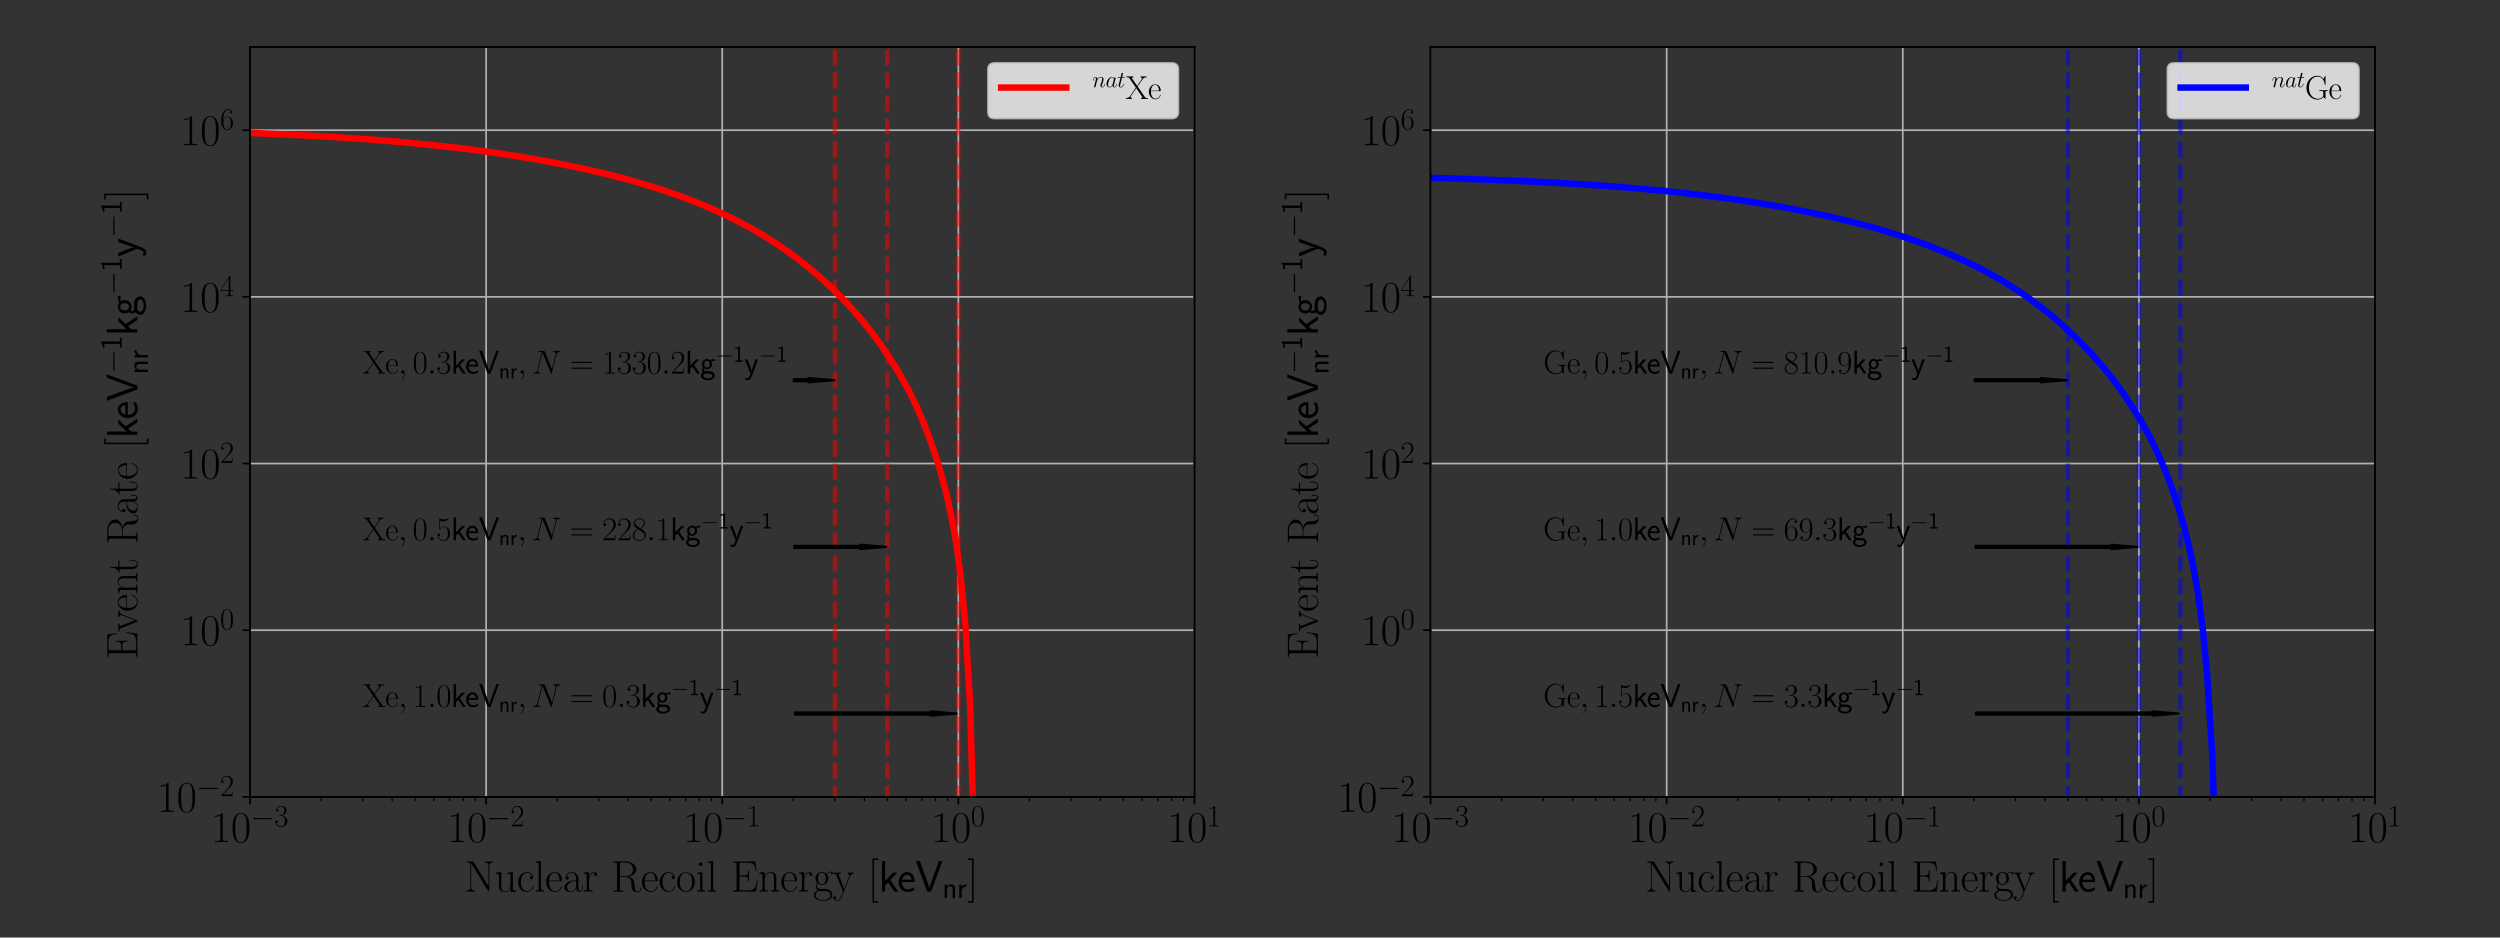 <?xml version="1.0" encoding="utf-8" standalone="no"?>
<!DOCTYPE svg PUBLIC "-//W3C//DTD SVG 1.1//EN"
  "http://www.w3.org/Graphics/SVG/1.1/DTD/svg11.dtd">
<svg xmlns:xlink="http://www.w3.org/1999/xlink" width="1152pt" height="432pt" viewBox="0 0 1152 432" xmlns="http://www.w3.org/2000/svg" version="1.1">
 <rect x="0" y="0" width="1152" height="432" fill="#333333" stroke="none"/>
 <defs>
  <style type="text/css">*{stroke-linejoin: round; stroke-linecap: butt}</style>
 </defs>
 <g id="figure_1">
  <g id="patch_1">
   <path d="M 0 432 
L 1152 432 
L 1152 0 
L 0 0 
L 0 432 
z
" style="fill: none"/>
  </g>
  <g id="axes_1">
   <g id="patch_2">
    <path d="M 115.2 367.2 
L 550.4 367.2 
L 550.4 21.6 
L 115.2 21.6 
L 115.2 367.2 
z
" style="fill: none"/>
   </g>
   <g id="matplotlib.axis_1">
    <g id="xtick_1">
     <g id="line2d_1">
      <path d="M 115.2 367.2 
L 115.2 21.6 
" clip-path="url(#pce4468cbb4)" style="fill: none; stroke: #b0b0b0; stroke-width: 0.8; stroke-linecap: square"/>
     </g>
     <g id="line2d_2">
      <defs>
       <path id="mff620e8ca7" d="M 0 0 
L 0 3.5 
" style="stroke: #000000; stroke-width: 0.8"/>
      </defs>
      <g>
       <use xlink:href="#mff620e8ca7" x="115.2" y="367.2" style="stroke: #000000; stroke-width: 0.8"/>
      </g>
     </g>
     <g id="text_1">
      <!-- $\mathdefault{10^{-3}}$ -->
      <g transform="translate(97.224 388.037)scale(0.2 -0.2)">
       <defs>
        <path id="CMR17-31" d="M 1702 4083 
C 1702 4217 1696 4224 1606 4224 
C 1357 3927 979 3833 621 3820 
C 602 3820 570 3820 563 3808 
C 557 3795 557 3782 557 3648 
C 755 3648 1088 3686 1344 3839 
L 1344 467 
C 1344 243 1331 166 781 166 
L 589 166 
L 589 0 
C 896 6 1216 12 1523 12 
C 1830 12 2150 6 2458 0 
L 2458 166 
L 2266 166 
C 1715 166 1702 236 1702 467 
L 1702 4083 
z
" transform="scale(0.016)"/>
        <path id="CMR17-30" d="M 2688 2038 
C 2688 2430 2682 3099 2413 3613 
C 2176 4063 1798 4224 1466 4224 
C 1158 4224 768 4082 525 3620 
C 269 3137 243 2539 243 2038 
C 243 1671 250 1112 448 623 
C 723 -39 1216 -128 1466 -128 
C 1760 -128 2208 -7 2470 604 
C 2662 1048 2688 1568 2688 2038 
z
M 1466 -26 
C 1056 -26 813 328 723 816 
C 653 1196 653 1749 653 2109 
C 653 2604 653 3015 736 3407 
C 858 3954 1216 4121 1466 4121 
C 1728 4121 2067 3947 2189 3420 
C 2272 3054 2278 2623 2278 2109 
C 2278 1691 2278 1176 2202 797 
C 2067 96 1690 -26 1466 -26 
z
" transform="scale(0.016)"/>
        <path id="CMSY10-0" d="M 4218 1472 
C 4326 1472 4442 1472 4442 1600 
C 4442 1728 4326 1728 4218 1728 
L 755 1728 
C 646 1728 531 1728 531 1600 
C 531 1472 646 1472 755 1472 
L 4218 1472 
z
" transform="scale(0.016)"/>
        <path id="CMR17-33" d="M 1414 2176 
C 1984 2176 2234 1673 2234 1094 
C 2234 322 1824 25 1453 25 
C 1114 25 563 193 390 691 
C 422 678 454 678 486 678 
C 640 678 755 780 755 947 
C 755 1132 614 1216 486 1216 
C 378 1216 211 1164 211 927 
C 211 335 787 -128 1466 -128 
C 2176 -128 2720 432 2720 1087 
C 2720 1718 2208 2176 1600 2246 
C 2086 2347 2554 2776 2554 3353 
C 2554 3856 2048 4224 1472 4224 
C 890 4224 378 3862 378 3347 
C 378 3123 544 3084 627 3084 
C 762 3084 877 3167 877 3334 
C 877 3500 762 3584 627 3584 
C 602 3584 570 3584 544 3571 
C 730 3999 1235 4076 1459 4076 
C 1683 4076 2106 3966 2106 3347 
C 2106 3167 2080 2851 1862 2574 
C 1670 2329 1453 2316 1242 2297 
C 1210 2297 1062 2284 1037 2284 
C 992 2278 966 2272 966 2227 
C 966 2182 973 2176 1101 2176 
L 1414 2176 
z
" transform="scale(0.016)"/>
       </defs>
       <use xlink:href="#CMR17-31" transform="scale(0.996)"/>
       <use xlink:href="#CMR17-30" transform="translate(45.69 0)scale(0.996)"/>
       <use xlink:href="#CMSY10-0" transform="translate(91.381 36.154)scale(0.697)"/>
       <use xlink:href="#CMR17-33" transform="translate(145.622 36.154)scale(0.697)"/>
      </g>
     </g>
    </g>
    <g id="xtick_2">
     <g id="line2d_3">
      <path d="M 224 367.2 
L 224 21.6 
" clip-path="url(#pce4468cbb4)" style="fill: none; stroke: #b0b0b0; stroke-width: 0.8; stroke-linecap: square"/>
     </g>
     <g id="line2d_4">
      <g>
       <use xlink:href="#mff620e8ca7" x="224" y="367.2" style="stroke: #000000; stroke-width: 0.8"/>
      </g>
     </g>
     <g id="text_2">
      <!-- $\mathdefault{10^{-2}}$ -->
      <g transform="translate(206.024 388.037)scale(0.2 -0.2)">
       <defs>
        <path id="CMR17-32" d="M 2669 990 
L 2554 990 
C 2490 537 2438 460 2413 422 
C 2381 371 1920 371 1830 371 
L 602 371 
C 832 620 1280 1073 1824 1596 
C 2214 1966 2669 2400 2669 3033 
C 2669 3788 2067 4224 1395 4224 
C 691 4224 262 3603 262 3027 
C 262 2777 448 2745 525 2745 
C 589 2745 781 2783 781 3007 
C 781 3206 614 3264 525 3264 
C 486 3264 448 3257 422 3244 
C 544 3788 915 4057 1306 4057 
C 1862 4057 2227 3616 2227 3033 
C 2227 2477 1901 1998 1536 1583 
L 262 147 
L 262 0 
L 2515 0 
L 2669 990 
z
" transform="scale(0.016)"/>
       </defs>
       <use xlink:href="#CMR17-31" transform="scale(0.996)"/>
       <use xlink:href="#CMR17-30" transform="translate(45.69 0)scale(0.996)"/>
       <use xlink:href="#CMSY10-0" transform="translate(91.381 36.154)scale(0.697)"/>
       <use xlink:href="#CMR17-32" transform="translate(145.622 36.154)scale(0.697)"/>
      </g>
     </g>
    </g>
    <g id="xtick_3">
     <g id="line2d_5">
      <path d="M 332.8 367.2 
L 332.8 21.6 
" clip-path="url(#pce4468cbb4)" style="fill: none; stroke: #b0b0b0; stroke-width: 0.8; stroke-linecap: square"/>
     </g>
     <g id="line2d_6">
      <g>
       <use xlink:href="#mff620e8ca7" x="332.8" y="367.2" style="stroke: #000000; stroke-width: 0.8"/>
      </g>
     </g>
     <g id="text_3">
      <!-- $\mathdefault{10^{-1}}$ -->
      <g transform="translate(314.824 388.037)scale(0.2 -0.2)">
       <use xlink:href="#CMR17-31" transform="scale(0.996)"/>
       <use xlink:href="#CMR17-30" transform="translate(45.69 0)scale(0.996)"/>
       <use xlink:href="#CMSY10-0" transform="translate(91.381 36.154)scale(0.697)"/>
       <use xlink:href="#CMR17-31" transform="translate(145.622 36.154)scale(0.697)"/>
      </g>
     </g>
    </g>
    <g id="xtick_4">
     <g id="line2d_7">
      <path d="M 441.6 367.2 
L 441.6 21.6 
" clip-path="url(#pce4468cbb4)" style="fill: none; stroke: #b0b0b0; stroke-width: 0.8; stroke-linecap: square"/>
     </g>
     <g id="line2d_8">
      <g>
       <use xlink:href="#mff620e8ca7" x="441.6" y="367.2" style="stroke: #000000; stroke-width: 0.8"/>
      </g>
     </g>
     <g id="text_4">
      <!-- $\mathdefault{10^{0}}$ -->
      <g transform="translate(429.048 388.037)scale(0.2 -0.2)">
       <use xlink:href="#CMR17-31" transform="scale(0.996)"/>
       <use xlink:href="#CMR17-30" transform="translate(45.69 0)scale(0.996)"/>
       <use xlink:href="#CMR17-30" transform="translate(91.381 36.154)scale(0.697)"/>
      </g>
     </g>
    </g>
    <g id="xtick_5">
     <g id="line2d_9">
      <path d="M 550.4 367.2 
L 550.4 21.6 
" clip-path="url(#pce4468cbb4)" style="fill: none; stroke: #b0b0b0; stroke-width: 0.8; stroke-linecap: square"/>
     </g>
     <g id="line2d_10">
      <g>
       <use xlink:href="#mff620e8ca7" x="550.4" y="367.2" style="stroke: #000000; stroke-width: 0.8"/>
      </g>
     </g>
     <g id="text_5">
      <!-- $\mathdefault{10^{1}}$ -->
      <g transform="translate(537.848 388.037)scale(0.2 -0.2)">
       <use xlink:href="#CMR17-31" transform="scale(0.996)"/>
       <use xlink:href="#CMR17-30" transform="translate(45.69 0)scale(0.996)"/>
       <use xlink:href="#CMR17-31" transform="translate(91.381 36.154)scale(0.697)"/>
      </g>
     </g>
    </g>
    <g id="xtick_6">
     <g id="line2d_11">
      <defs>
       <path id="mb4f8120498" d="M 0 0 
L 0 2 
" style="stroke: #000000; stroke-width: 0.6"/>
      </defs>
      <g>
       <use xlink:href="#mb4f8120498" x="147.952" y="367.2" style="stroke: #000000; stroke-width: 0.6"/>
      </g>
     </g>
    </g>
    <g id="xtick_7">
     <g id="line2d_12">
      <g>
       <use xlink:href="#mb4f8120498" x="167.111" y="367.2" style="stroke: #000000; stroke-width: 0.6"/>
      </g>
     </g>
    </g>
    <g id="xtick_8">
     <g id="line2d_13">
      <g>
       <use xlink:href="#mb4f8120498" x="180.704" y="367.2" style="stroke: #000000; stroke-width: 0.6"/>
      </g>
     </g>
    </g>
    <g id="xtick_9">
     <g id="line2d_14">
      <g>
       <use xlink:href="#mb4f8120498" x="191.248" y="367.2" style="stroke: #000000; stroke-width: 0.6"/>
      </g>
     </g>
    </g>
    <g id="xtick_10">
     <g id="line2d_15">
      <g>
       <use xlink:href="#mb4f8120498" x="199.863" y="367.2" style="stroke: #000000; stroke-width: 0.6"/>
      </g>
     </g>
    </g>
    <g id="xtick_11">
     <g id="line2d_16">
      <g>
       <use xlink:href="#mb4f8120498" x="207.147" y="367.2" style="stroke: #000000; stroke-width: 0.6"/>
      </g>
     </g>
    </g>
    <g id="xtick_12">
     <g id="line2d_17">
      <g>
       <use xlink:href="#mb4f8120498" x="213.456" y="367.2" style="stroke: #000000; stroke-width: 0.6"/>
      </g>
     </g>
    </g>
    <g id="xtick_13">
     <g id="line2d_18">
      <g>
       <use xlink:href="#mb4f8120498" x="219.022" y="367.2" style="stroke: #000000; stroke-width: 0.6"/>
      </g>
     </g>
    </g>
    <g id="xtick_14">
     <g id="line2d_19">
      <g>
       <use xlink:href="#mb4f8120498" x="256.752" y="367.2" style="stroke: #000000; stroke-width: 0.6"/>
      </g>
     </g>
    </g>
    <g id="xtick_15">
     <g id="line2d_20">
      <g>
       <use xlink:href="#mb4f8120498" x="275.911" y="367.2" style="stroke: #000000; stroke-width: 0.6"/>
      </g>
     </g>
    </g>
    <g id="xtick_16">
     <g id="line2d_21">
      <g>
       <use xlink:href="#mb4f8120498" x="289.504" y="367.2" style="stroke: #000000; stroke-width: 0.6"/>
      </g>
     </g>
    </g>
    <g id="xtick_17">
     <g id="line2d_22">
      <g>
       <use xlink:href="#mb4f8120498" x="300.048" y="367.2" style="stroke: #000000; stroke-width: 0.6"/>
      </g>
     </g>
    </g>
    <g id="xtick_18">
     <g id="line2d_23">
      <g>
       <use xlink:href="#mb4f8120498" x="308.663" y="367.2" style="stroke: #000000; stroke-width: 0.6"/>
      </g>
     </g>
    </g>
    <g id="xtick_19">
     <g id="line2d_24">
      <g>
       <use xlink:href="#mb4f8120498" x="315.947" y="367.2" style="stroke: #000000; stroke-width: 0.6"/>
      </g>
     </g>
    </g>
    <g id="xtick_20">
     <g id="line2d_25">
      <g>
       <use xlink:href="#mb4f8120498" x="322.256" y="367.2" style="stroke: #000000; stroke-width: 0.6"/>
      </g>
     </g>
    </g>
    <g id="xtick_21">
     <g id="line2d_26">
      <g>
       <use xlink:href="#mb4f8120498" x="327.822" y="367.2" style="stroke: #000000; stroke-width: 0.6"/>
      </g>
     </g>
    </g>
    <g id="xtick_22">
     <g id="line2d_27">
      <g>
       <use xlink:href="#mb4f8120498" x="365.552" y="367.2" style="stroke: #000000; stroke-width: 0.6"/>
      </g>
     </g>
    </g>
    <g id="xtick_23">
     <g id="line2d_28">
      <g>
       <use xlink:href="#mb4f8120498" x="384.711" y="367.2" style="stroke: #000000; stroke-width: 0.6"/>
      </g>
     </g>
    </g>
    <g id="xtick_24">
     <g id="line2d_29">
      <g>
       <use xlink:href="#mb4f8120498" x="398.304" y="367.2" style="stroke: #000000; stroke-width: 0.6"/>
      </g>
     </g>
    </g>
    <g id="xtick_25">
     <g id="line2d_30">
      <g>
       <use xlink:href="#mb4f8120498" x="408.848" y="367.2" style="stroke: #000000; stroke-width: 0.6"/>
      </g>
     </g>
    </g>
    <g id="xtick_26">
     <g id="line2d_31">
      <g>
       <use xlink:href="#mb4f8120498" x="417.463" y="367.2" style="stroke: #000000; stroke-width: 0.6"/>
      </g>
     </g>
    </g>
    <g id="xtick_27">
     <g id="line2d_32">
      <g>
       <use xlink:href="#mb4f8120498" x="424.747" y="367.2" style="stroke: #000000; stroke-width: 0.6"/>
      </g>
     </g>
    </g>
    <g id="xtick_28">
     <g id="line2d_33">
      <g>
       <use xlink:href="#mb4f8120498" x="431.056" y="367.2" style="stroke: #000000; stroke-width: 0.6"/>
      </g>
     </g>
    </g>
    <g id="xtick_29">
     <g id="line2d_34">
      <g>
       <use xlink:href="#mb4f8120498" x="436.622" y="367.2" style="stroke: #000000; stroke-width: 0.6"/>
      </g>
     </g>
    </g>
    <g id="xtick_30">
     <g id="line2d_35">
      <g>
       <use xlink:href="#mb4f8120498" x="474.352" y="367.2" style="stroke: #000000; stroke-width: 0.6"/>
      </g>
     </g>
    </g>
    <g id="xtick_31">
     <g id="line2d_36">
      <g>
       <use xlink:href="#mb4f8120498" x="493.511" y="367.2" style="stroke: #000000; stroke-width: 0.6"/>
      </g>
     </g>
    </g>
    <g id="xtick_32">
     <g id="line2d_37">
      <g>
       <use xlink:href="#mb4f8120498" x="507.104" y="367.2" style="stroke: #000000; stroke-width: 0.6"/>
      </g>
     </g>
    </g>
    <g id="xtick_33">
     <g id="line2d_38">
      <g>
       <use xlink:href="#mb4f8120498" x="517.648" y="367.2" style="stroke: #000000; stroke-width: 0.6"/>
      </g>
     </g>
    </g>
    <g id="xtick_34">
     <g id="line2d_39">
      <g>
       <use xlink:href="#mb4f8120498" x="526.263" y="367.2" style="stroke: #000000; stroke-width: 0.6"/>
      </g>
     </g>
    </g>
    <g id="xtick_35">
     <g id="line2d_40">
      <g>
       <use xlink:href="#mb4f8120498" x="533.547" y="367.2" style="stroke: #000000; stroke-width: 0.6"/>
      </g>
     </g>
    </g>
    <g id="xtick_36">
     <g id="line2d_41">
      <g>
       <use xlink:href="#mb4f8120498" x="539.856" y="367.2" style="stroke: #000000; stroke-width: 0.6"/>
      </g>
     </g>
    </g>
    <g id="xtick_37">
     <g id="line2d_42">
      <g>
       <use xlink:href="#mb4f8120498" x="545.422" y="367.2" style="stroke: #000000; stroke-width: 0.6"/>
      </g>
     </g>
    </g>
    <g id="text_6">
     <!-- $\mathrm{Nuclear\ Recoil\ Energy}\ [\si{keV_{nr}}]$ -->
     <g transform="translate(214.053 410.839)scale(0.2 -0.2)">
      <defs>
       <path id="CMR17-4e" d="M 1312 4275 
C 1267 4345 1261 4352 1139 4352 
L 326 4352 
L 326 4185 
L 448 4185 
C 704 4185 819 4153 838 4147 
L 838 624 
C 838 465 838 166 326 166 
L 326 0 
C 474 12 742 12 902 12 
C 1062 12 1331 12 1478 0 
L 1478 166 
C 966 166 966 465 966 624 
L 966 4057 
C 1011 4019 1011 4007 1056 3943 
L 3430 76 
C 3475 0 3494 0 3526 0 
C 3590 0 3590 19 3590 140 
L 3590 3726 
C 3590 3885 3590 4185 4102 4185 
L 4102 4352 
C 3955 4339 3686 4339 3526 4339 
C 3366 4339 3098 4339 2950 4352 
L 2950 4185 
C 3462 4185 3462 3885 3462 3726 
L 3462 777 
L 1312 4275 
z
" transform="scale(0.016)"/>
       <path id="CMR17-75" d="M 1882 2745 
L 1882 2579 
C 2259 2579 2317 2540 2317 2229 
L 2317 1053 
C 2317 510 2029 38 1555 38 
C 1030 38 986 355 986 691 
L 986 2816 
L 211 2745 
L 211 2579 
C 467 2579 640 2579 646 2320 
L 646 1079 
C 646 646 646 368 813 187 
C 896 103 1056 -64 1517 -64 
C 2061 -64 2272 400 2323 536 
L 2330 536 
L 2330 -64 
L 3091 -13 
L 3091 154 
C 2714 154 2656 193 2656 503 
L 2656 2816 
L 1882 2745 
z
" transform="scale(0.016)"/>
       <path id="CMR17-63" d="M 2234 2240 
C 2112 2240 1933 2240 1933 2015 
C 1933 1836 2080 1785 2163 1785 
C 2208 1785 2394 1804 2394 2028 
C 2394 2476 1958 2816 1466 2816 
C 787 2816 211 2201 211 1379 
C 211 521 813 -64 1466 -64 
C 2259 -64 2458 676 2458 747 
C 2458 773 2451 792 2406 792 
C 2362 792 2355 786 2330 702 
C 2163 180 1798 51 1523 51 
C 1114 51 621 431 621 1385 
C 621 2358 1094 2700 1472 2700 
C 1722 2700 2093 2582 2234 2240 
z
" transform="scale(0.016)"/>
       <path id="CMR17-6c" d="M 979 4416 
L 218 4345 
L 218 4179 
C 595 4179 653 4141 653 3835 
L 653 439 
C 653 198 627 166 218 166 
L 218 0 
C 371 12 653 12 813 12 
C 979 12 1261 12 1414 0 
L 1414 166 
C 1005 166 979 191 979 439 
L 979 4416 
z
" transform="scale(0.016)"/>
       <path id="CMR17-65" d="M 2438 1503 
C 2464 1529 2464 1542 2464 1606 
C 2464 2251 2118 2816 1389 2816 
C 710 2816 173 2175 173 1394 
C 173 554 781 -64 1459 -64 
C 2176 -64 2458 619 2458 755 
C 2458 800 2419 800 2406 800 
C 2362 800 2355 787 2330 709 
C 2189 270 1837 51 1504 51 
C 1229 51 954 206 781 490 
C 582 819 582 1200 582 1503 
L 2438 1503 
z
M 589 1600 
C 634 2511 1126 2713 1382 2713 
C 1818 2713 2112 2308 2118 1600 
L 589 1600 
z
" transform="scale(0.016)"/>
       <path id="CMR17-61" d="M 2304 1656 
C 2304 2048 2304 2275 2035 2534 
C 1798 2751 1523 2816 1306 2816 
C 800 2816 435 2408 435 1977 
C 435 1740 627 1728 666 1728 
C 749 1728 896 1779 896 1958 
C 896 2118 774 2188 666 2188 
C 640 2188 608 2182 589 2176 
C 723 2594 1069 2713 1293 2713 
C 1613 2713 1965 2421 1965 1875 
L 1965 1632 
C 1587 1619 1133 1568 774 1373 
C 371 1147 256 822 256 576 
C 256 77 832 -64 1171 -64 
C 1523 -64 1850 135 1990 505 
C 2003 219 2182 -39 2464 -39 
C 2598 -39 2938 51 2938 563 
L 2938 926 
L 2822 926 
L 2822 557 
C 2822 161 2650 109 2566 109 
C 2304 109 2304 446 2304 732 
L 2304 1656 
z
M 1965 887 
C 1965 323 1568 38 1216 38 
C 896 38 646 278 646 576 
C 646 771 730 1114 1101 1322 
C 1408 1497 1760 1523 1965 1536 
L 1965 887 
z
" transform="scale(0.016)"/>
       <path id="CMR17-72" d="M 960 1517 
C 960 2134 1222 2713 1702 2713 
C 1747 2713 1792 2707 1837 2687 
C 1837 2687 1696 2642 1696 2475 
C 1696 2321 1818 2257 1914 2257 
C 1990 2257 2131 2302 2131 2482 
C 2131 2687 1926 2816 1709 2816 
C 1222 2816 1011 2340 947 2115 
L 941 2115 
L 941 2816 
L 198 2745 
L 198 2578 
C 576 2578 634 2540 634 2231 
L 634 443 
C 634 198 608 166 198 166 
L 198 0 
C 352 12 646 12 813 12 
C 998 12 1325 12 1498 0 
L 1498 166 
C 1037 166 960 166 960 455 
L 960 1517 
z
" transform="scale(0.016)"/>
       <path id="CMR17-52" d="M 2509 2156 
C 3117 2278 3629 2689 3629 3203 
C 3629 3806 2950 4352 2054 4352 
L 333 4352 
L 333 4185 
C 774 4185 845 4185 845 3896 
L 845 428 
C 845 140 774 140 333 140 
L 333 -26 
C 518 -13 851 -13 1050 -13 
C 1248 -13 1581 -13 1766 -26 
L 1766 140 
C 1325 140 1254 140 1254 428 
L 1254 2112 
L 2003 2112 
C 2368 2112 2573 1964 2662 1881 
C 2918 1632 2918 1459 2918 1024 
C 2918 595 2918 377 3110 160 
C 3354 -103 3680 -128 3821 -128 
C 4294 -128 4365 403 4365 512 
C 4365 550 4365 595 4307 595 
C 4256 595 4250 556 4250 531 
C 4218 115 4032 -26 3834 -26 
C 3482 -26 3443 377 3405 768 
C 3386 902 3373 998 3360 1139 
C 3322 1459 3270 1926 2509 2156 
z
M 1984 2214 
L 1254 2214 
L 1254 3935 
C 1254 4153 1267 4185 1523 4185 
L 1990 4185 
C 2522 4185 3142 3999 3142 3203 
C 3142 2374 2464 2214 1984 2214 
z
" transform="scale(0.016)"/>
       <path id="CMR17-6f" d="M 2758 1356 
C 2758 2176 2163 2816 1466 2816 
C 768 2816 173 2176 173 1356 
C 173 550 768 -64 1466 -64 
C 2163 -64 2758 550 2758 1356 
z
M 1466 51 
C 1165 51 909 230 762 480 
C 602 768 582 1126 582 1408 
C 582 1676 595 2009 762 2297 
C 890 2508 1139 2713 1466 2713 
C 1754 2713 1997 2553 2150 2329 
C 2349 2028 2349 1606 2349 1408 
C 2349 1158 2336 774 2163 467 
C 1984 172 1709 51 1466 51 
z
" transform="scale(0.016)"/>
       <path id="CMR17-69" d="M 992 3961 
C 992 4102 877 4224 730 4224 
C 589 4224 467 4108 467 3961 
C 467 3820 582 3699 730 3699 
C 870 3699 992 3814 992 3961 
z
M 243 2745 
L 243 2579 
C 602 2579 653 2540 653 2231 
L 653 443 
C 653 198 627 166 218 166 
L 218 0 
C 371 12 646 12 806 12 
C 960 12 1222 12 1370 0 
L 1370 166 
C 992 166 979 205 979 436 
L 979 2816 
L 243 2745 
z
" transform="scale(0.016)"/>
       <path id="CMR17-45" d="M 3885 1614 
L 3770 1614 
C 3629 676 3546 166 2419 166 
L 1530 166 
C 1274 166 1261 198 1261 415 
L 1261 2176 
L 1862 2176 
C 2464 2176 2522 1959 2522 1429 
L 2637 1429 
L 2637 3086 
L 2522 3086 
C 2522 2558 2464 2342 1862 2342 
L 1261 2342 
L 1261 3924 
C 1261 4141 1274 4172 1530 4172 
L 2406 4172 
C 3398 4172 3514 3778 3603 2933 
L 3718 2933 
L 3565 4339 
L 326 4339 
L 326 4172 
C 768 4172 838 4172 838 3886 
L 838 453 
C 838 166 768 166 326 166 
L 326 0 
L 3654 0 
L 3885 1614 
z
" transform="scale(0.016)"/>
       <path id="CMR17-6e" d="M 2656 1954 
C 2656 2282 2592 2816 1837 2816 
C 1331 2816 1069 2424 973 2166 
L 966 2166 
L 966 2816 
L 211 2745 
L 211 2578 
C 589 2578 646 2540 646 2231 
L 646 443 
C 646 198 621 166 211 166 
L 211 0 
C 365 12 646 12 813 12 
C 979 12 1267 12 1421 0 
L 1421 166 
C 1011 166 986 192 986 443 
L 986 1678 
C 986 2269 1344 2713 1792 2713 
C 2266 2713 2317 2289 2317 1980 
L 2317 443 
C 2317 198 2291 166 1882 166 
L 1882 0 
C 2035 12 2317 12 2483 12 
C 2650 12 2938 12 3091 0 
L 3091 166 
C 2682 166 2656 192 2656 443 
L 2656 1954 
z
" transform="scale(0.016)"/>
       <path id="CMR17-67" d="M 710 1165 
C 832 1068 1043 960 1299 960 
C 1805 960 2240 1359 2240 1895 
C 2240 2063 2189 2321 1997 2521 
C 2176 2713 2438 2777 2586 2777 
C 2611 2777 2650 2777 2682 2758 
C 2656 2751 2598 2726 2598 2623 
C 2598 2540 2656 2483 2739 2483 
C 2835 2483 2886 2547 2886 2630 
C 2886 2751 2790 2880 2586 2880 
C 2330 2880 2106 2758 1926 2591 
C 1734 2764 1504 2828 1299 2828 
C 794 2828 358 2431 358 1895 
C 358 1527 570 1294 634 1230 
C 442 1004 442 742 442 710 
C 442 544 506 300 723 166 
C 390 82 128 -184 128 -517 
C 128 -996 736 -1344 1466 -1344 
C 2170 -1344 2803 -1009 2803 -510 
C 2803 384 1856 384 1363 384 
C 1216 384 954 384 922 390 
C 723 422 589 601 589 825 
C 589 883 589 1024 710 1165 
z
M 1299 1068 
C 736 1068 736 1766 736 1895 
C 736 2024 736 2719 1299 2719 
C 1862 2719 1862 2024 1862 1895 
C 1862 1766 1862 1068 1299 1068 
z
M 1466 -1236 
C 826 -1236 384 -883 384 -517 
C 384 -311 493 -118 634 -11 
C 794 102 858 102 1293 102 
C 1818 102 2547 102 2547 -517 
C 2547 -883 2106 -1236 1466 -1236 
z
" transform="scale(0.016)"/>
       <path id="CMR17-79" d="M 2496 2183 
C 2656 2579 2944 2585 3034 2585 
L 3034 2752 
C 2912 2745 2752 2739 2630 2739 
C 2496 2739 2285 2739 2157 2752 
L 2157 2585 
C 2400 2566 2406 2384 2406 2332 
C 2406 2268 2394 2235 2362 2158 
L 1664 409 
L 902 2300 
C 870 2378 870 2423 870 2430 
C 870 2572 1018 2585 1171 2585 
L 1171 2752 
C 1018 2739 742 2739 582 2739 
C 410 2739 205 2739 64 2752 
L 64 2585 
C 410 2585 448 2553 531 2345 
L 1485 -31 
C 1197 -795 1030 -1242 627 -1242 
C 557 -1242 397 -1223 282 -1106 
C 429 -1093 493 -1002 493 -892 
C 493 -782 416 -685 288 -685 
C 147 -685 77 -782 77 -899 
C 77 -1158 339 -1344 627 -1344 
C 998 -1344 1229 -983 1357 -659 
L 2496 2183 
z
" transform="scale(0.016)"/>
       <path id="CMR17-5b" d="M 1504 -1600 
L 1504 -1376 
L 902 -1376 
L 902 4575 
L 1504 4575 
L 1504 4800 
L 678 4800 
L 678 -1600 
L 1504 -1600 
z
" transform="scale(0.016)"/>
       <path id="CMSS17-6b" d="M 1696 1686 
L 2688 2735 
L 2074 2735 
L 954 1552 
L 954 4416 
L 480 4416 
L 480 0 
L 947 0 
L 947 891 
L 1376 1342 
L 2278 0 
L 2822 0 
L 1696 1686 
z
" transform="scale(0.016)"/>
       <path id="CMSS17-65" d="M 2502 1375 
C 2502 1587 2490 2001 2285 2347 
C 2061 2713 1696 2816 1421 2816 
C 755 2816 192 2184 192 1363 
C 192 579 774 -64 1510 -64 
C 1798 -64 2150 19 2470 249 
C 2470 275 2458 414 2451 421 
C 2451 433 2432 629 2432 655 
C 2125 408 1773 326 1517 326 
C 1107 326 666 667 646 1375 
L 2502 1375 
z
M 698 1728 
C 781 2086 1062 2425 1421 2425 
C 1517 2425 1965 2412 2080 1728 
L 698 1728 
z
" transform="scale(0.016)"/>
       <path id="CMSS17-56" d="M 3910 4416 
L 3411 4416 
L 2304 1361 
C 2272 1272 2074 687 2035 484 
L 2029 484 
C 1978 725 1773 1291 1664 1603 
L 922 3670 
L 646 4416 
L 83 4416 
L 1715 0 
L 2278 0 
L 3910 4416 
z
" transform="scale(0.016)"/>
       <path id="CMSS17-6e" d="M 2618 1878 
C 2618 2283 2522 2816 1798 2816 
C 1389 2816 1120 2604 941 2386 
L 941 2783 
L 474 2783 
L 474 0 
L 960 0 
L 960 1556 
C 960 1962 1114 2425 1549 2425 
C 2112 2425 2131 2045 2131 1826 
L 2131 0 
L 2618 0 
L 2618 1878 
z
" transform="scale(0.016)"/>
       <path id="CMSS17-72" d="M 954 1369 
C 954 1974 1395 2379 1958 2392 
L 1958 2816 
C 1549 2809 1165 2604 934 2270 
L 934 2783 
L 480 2783 
L 480 0 
L 954 0 
L 954 1369 
z
" transform="scale(0.016)"/>
       <path id="CMR17-5d" d="M 915 4800 
L 90 4800 
L 90 4575 
L 691 4575 
L 691 -1376 
L 90 -1376 
L 90 -1600 
L 915 -1600 
L 915 4800 
z
" transform="scale(0.016)"/>
      </defs>
      <use xlink:href="#CMR17-4e" transform="scale(0.996)"/>
      <use xlink:href="#CMR17-75" transform="translate(69.072 0)scale(0.996)"/>
      <use xlink:href="#CMR17-63" transform="translate(119.968 0)scale(0.996)"/>
      <use xlink:href="#CMR17-6c" transform="translate(160.453 0)scale(0.996)"/>
      <use xlink:href="#CMR17-65" transform="translate(185.325 0)scale(0.996)"/>
      <use xlink:href="#CMR17-61" transform="translate(225.81 0)scale(0.996)"/>
      <use xlink:href="#CMR17-72" transform="translate(271.501 0)scale(0.996)"/>
      <use xlink:href="#CMR17-52" transform="translate(338.011 0)scale(0.996)"/>
      <use xlink:href="#CMR17-65" transform="translate(405.802 0)scale(0.996)"/>
      <use xlink:href="#CMR17-63" transform="translate(446.287 0)scale(0.996)"/>
      <use xlink:href="#CMR17-6f" transform="translate(486.773 0)scale(0.996)"/>
      <use xlink:href="#CMR17-69" transform="translate(532.463 0)scale(0.996)"/>
      <use xlink:href="#CMR17-6c" transform="translate(557.334 0)scale(0.996)"/>
      <use xlink:href="#CMR17-45" transform="translate(613.435 0)scale(0.996)"/>
      <use xlink:href="#CMR17-6e" transform="translate(676.021 0)scale(0.996)"/>
      <use xlink:href="#CMR17-65" transform="translate(726.916 0)scale(0.996)"/>
      <use xlink:href="#CMR17-72" transform="translate(767.402 0)scale(0.996)"/>
      <use xlink:href="#CMR17-67" transform="translate(802.683 0)scale(0.996)"/>
      <use xlink:href="#CMR17-79" transform="translate(848.373 0)scale(0.996)"/>
      <use xlink:href="#CMR17-5b" transform="translate(929.196 0)scale(0.996)"/>
      <use xlink:href="#CMSS17-6b" transform="translate(954.067 0)scale(0.996)"/>
      <use xlink:href="#CMSS17-65" transform="translate(997.068 0)scale(0.996)"/>
      <use xlink:href="#CMSS17-56" transform="translate(1038.706 0)scale(0.996)"/>
      <use xlink:href="#CMSS17-6e" transform="translate(1100.924 -14.944)scale(0.697)"/>
      <use xlink:href="#CMSS17-72" transform="translate(1134.668 -14.944)scale(0.697)"/>
      <use xlink:href="#CMR17-5d" transform="translate(1158.413 0)scale(0.996)"/>
     </g>
    </g>
   </g>
   <g id="matplotlib.axis_2">
    <g id="ytick_1">
     <g id="line2d_43">
      <path d="M 115.2 367.2 
L 550.4 367.2 
" clip-path="url(#pce4468cbb4)" style="fill: none; stroke: #b0b0b0; stroke-width: 0.8; stroke-linecap: square"/>
     </g>
     <g id="line2d_44">
      <defs>
       <path id="m20f216335e" d="M 0 0 
L -3.5 0 
" style="stroke: #000000; stroke-width: 0.8"/>
      </defs>
      <g>
       <use xlink:href="#m20f216335e" x="115.2" y="367.2" style="stroke: #000000; stroke-width: 0.8"/>
      </g>
     </g>
     <g id="text_7">
      <!-- $\mathdefault{10^{-2}}$ -->
      <g transform="translate(72.247 374.118)scale(0.2 -0.2)">
       <use xlink:href="#CMR17-31" transform="scale(0.996)"/>
       <use xlink:href="#CMR17-30" transform="translate(45.69 0)scale(0.996)"/>
       <use xlink:href="#CMSY10-0" transform="translate(91.381 36.154)scale(0.697)"/>
       <use xlink:href="#CMR17-32" transform="translate(145.622 36.154)scale(0.697)"/>
      </g>
     </g>
    </g>
    <g id="ytick_2">
     <g id="line2d_45">
      <path d="M 115.2 290.4 
L 550.4 290.4 
" clip-path="url(#pce4468cbb4)" style="fill: none; stroke: #b0b0b0; stroke-width: 0.8; stroke-linecap: square"/>
     </g>
     <g id="line2d_46">
      <g>
       <use xlink:href="#m20f216335e" x="115.2" y="290.4" style="stroke: #000000; stroke-width: 0.8"/>
      </g>
     </g>
     <g id="text_8">
      <!-- $\mathdefault{10^{0}}$ -->
      <g transform="translate(83.095 297.318)scale(0.2 -0.2)">
       <use xlink:href="#CMR17-31" transform="scale(0.996)"/>
       <use xlink:href="#CMR17-30" transform="translate(45.69 0)scale(0.996)"/>
       <use xlink:href="#CMR17-30" transform="translate(91.381 36.154)scale(0.697)"/>
      </g>
     </g>
    </g>
    <g id="ytick_3">
     <g id="line2d_47">
      <path d="M 115.2 213.6 
L 550.4 213.6 
" clip-path="url(#pce4468cbb4)" style="fill: none; stroke: #b0b0b0; stroke-width: 0.8; stroke-linecap: square"/>
     </g>
     <g id="line2d_48">
      <g>
       <use xlink:href="#m20f216335e" x="115.2" y="213.6" style="stroke: #000000; stroke-width: 0.8"/>
      </g>
     </g>
     <g id="text_9">
      <!-- $\mathdefault{10^{2}}$ -->
      <g transform="translate(83.095 220.518)scale(0.2 -0.2)">
       <use xlink:href="#CMR17-31" transform="scale(0.996)"/>
       <use xlink:href="#CMR17-30" transform="translate(45.69 0)scale(0.996)"/>
       <use xlink:href="#CMR17-32" transform="translate(91.381 36.154)scale(0.697)"/>
      </g>
     </g>
    </g>
    <g id="ytick_4">
     <g id="line2d_49">
      <path d="M 115.2 136.8 
L 550.4 136.8 
" clip-path="url(#pce4468cbb4)" style="fill: none; stroke: #b0b0b0; stroke-width: 0.8; stroke-linecap: square"/>
     </g>
     <g id="line2d_50">
      <g>
       <use xlink:href="#m20f216335e" x="115.2" y="136.8" style="stroke: #000000; stroke-width: 0.8"/>
      </g>
     </g>
     <g id="text_10">
      <!-- $\mathdefault{10^{4}}$ -->
      <g transform="translate(83.095 143.718)scale(0.2 -0.2)">
       <defs>
        <path id="CMR17-34" d="M 2150 4147 
C 2150 4281 2144 4288 2029 4288 
L 128 1254 
L 128 1088 
L 1779 1088 
L 1779 460 
C 1779 230 1766 166 1318 166 
L 1197 166 
L 1197 0 
C 1402 12 1747 12 1965 12 
C 2182 12 2528 12 2733 0 
L 2733 166 
L 2611 166 
C 2163 166 2150 230 2150 460 
L 2150 1088 
L 2803 1088 
L 2803 1254 
L 2150 1254 
L 2150 4147 
z
M 1798 3723 
L 1798 1254 
L 256 1254 
L 1798 3723 
z
" transform="scale(0.016)"/>
       </defs>
       <use xlink:href="#CMR17-31" transform="scale(0.996)"/>
       <use xlink:href="#CMR17-30" transform="translate(45.69 0)scale(0.996)"/>
       <use xlink:href="#CMR17-34" transform="translate(91.381 36.154)scale(0.697)"/>
      </g>
     </g>
    </g>
    <g id="ytick_5">
     <g id="line2d_51">
      <path d="M 115.2 60 
L 550.4 60 
" clip-path="url(#pce4468cbb4)" style="fill: none; stroke: #b0b0b0; stroke-width: 0.8; stroke-linecap: square"/>
     </g>
     <g id="line2d_52">
      <g>
       <use xlink:href="#m20f216335e" x="115.2" y="60" style="stroke: #000000; stroke-width: 0.8"/>
      </g>
     </g>
     <g id="text_11">
      <!-- $\mathdefault{10^{6}}$ -->
      <g transform="translate(83.095 66.918)scale(0.2 -0.2)">
       <defs>
        <path id="CMR17-36" d="M 678 2198 
C 678 3712 1395 4076 1811 4076 
C 1946 4076 2272 4049 2400 3782 
C 2298 3782 2106 3782 2106 3558 
C 2106 3385 2246 3328 2336 3328 
C 2394 3328 2566 3353 2566 3571 
C 2566 3987 2246 4224 1805 4224 
C 1043 4224 243 3411 243 2011 
C 243 257 966 -128 1478 -128 
C 2099 -128 2688 431 2688 1295 
C 2688 2101 2170 2688 1517 2688 
C 1126 2688 838 2430 678 1979 
L 678 2198 
z
M 1478 25 
C 691 25 691 1212 691 1450 
C 691 1914 909 2585 1504 2585 
C 1613 2585 1926 2585 2138 2140 
C 2253 1889 2253 1624 2253 1302 
C 2253 954 2253 696 2118 438 
C 1978 173 1773 25 1478 25 
z
" transform="scale(0.016)"/>
       </defs>
       <use xlink:href="#CMR17-31" transform="scale(0.996)"/>
       <use xlink:href="#CMR17-30" transform="translate(45.69 0)scale(0.996)"/>
       <use xlink:href="#CMR17-36" transform="translate(91.381 36.154)scale(0.697)"/>
      </g>
     </g>
    </g>
    <g id="text_12">
     <!-- $\mathrm{Event\ Rate}\ [\si{keV_{nr}^{-1}kg^{-1}y^{-1}}]$ -->
     <g transform="translate(63.283 303.661)rotate(-90)scale(0.2 -0.2)">
      <defs>
       <path id="CMR17-76" d="M 2502 2173 
C 2560 2315 2662 2572 3034 2585 
L 3034 2752 
C 2912 2745 2752 2739 2630 2739 
C 2496 2739 2285 2739 2157 2752 
L 2157 2585 
C 2317 2572 2406 2495 2406 2328 
C 2406 2270 2406 2257 2368 2167 
L 1664 379 
L 902 2308 
C 864 2392 864 2405 864 2431 
C 864 2585 1075 2585 1171 2585 
L 1171 2752 
C 1018 2739 736 2739 576 2739 
C 403 2739 205 2739 64 2752 
L 64 2585 
C 307 2585 442 2585 518 2386 
L 1446 44 
C 1485 -52 1491 -64 1549 -64 
C 1606 -64 1613 -52 1651 44 
L 2502 2173 
z
" transform="scale(0.016)"/>
       <path id="CMR17-74" d="M 966 2585 
L 1862 2585 
L 1862 2752 
L 966 2752 
L 966 3968 
L 851 3968 
C 838 3292 614 2700 70 2687 
L 70 2585 
L 627 2585 
L 627 778 
C 627 655 627 -64 1370 -64 
C 1747 -64 1965 308 1965 784 
L 1965 1151 
L 1850 1151 
L 1850 790 
C 1850 347 1677 51 1408 51 
C 1222 51 966 179 966 765 
L 966 2585 
z
" transform="scale(0.016)"/>
       <path id="CMSS17-31" d="M 1818 4288 
L 1696 4288 
C 1350 3949 947 3902 538 3891 
L 538 3520 
C 723 3526 1024 3539 1325 3673 
L 1325 371 
L 570 371 
L 570 0 
L 2573 0 
L 2573 371 
L 1818 371 
L 1818 4288 
z
" transform="scale(0.016)"/>
       <path id="CMSS17-67" d="M 2848 2816 
C 2483 2809 2170 2739 1914 2617 
C 1702 2783 1485 2816 1338 2816 
C 781 2816 358 2356 358 1824 
C 358 1481 550 1222 563 1209 
C 448 1049 384 876 384 684 
C 384 460 474 300 544 211 
C 211 6 166 -308 166 -429 
C 166 -896 749 -1280 1498 -1280 
C 2253 -1280 2835 -896 2835 -423 
C 2835 460 1856 467 1587 467 
L 1069 467 
C 973 467 717 467 717 793 
C 717 921 774 1004 781 1011 
C 877 940 1075 832 1338 832 
C 1869 832 2310 1279 2310 1824 
C 2310 2128 2170 2349 2112 2425 
L 2131 2425 
C 2150 2425 2419 2444 2515 2444 
C 2720 2444 2739 2438 2918 2419 
L 2848 2816 
z
M 1338 1184 
C 1120 1184 813 1317 813 1824 
C 813 2375 1165 2463 1331 2463 
C 1549 2463 1856 2330 1856 1824 
C 1856 1272 1504 1184 1338 1184 
z
M 1581 0 
C 1734 0 2381 0 2381 -436 
C 2381 -711 1984 -928 1504 -928 
C 1018 -928 621 -717 621 -429 
C 621 -397 621 0 1062 0 
L 1581 0 
z
" transform="scale(0.016)"/>
       <path id="CMSS17-79" d="M 2675 2752 
L 2176 2752 
C 1632 1293 1446 701 1434 383 
L 1427 383 
C 1408 695 1126 1459 902 2006 
L 602 2752 
L 83 2752 
L 1216 14 
C 1146 -177 1043 -464 1011 -527 
C 870 -884 774 -884 672 -884 
C 646 -884 442 -877 211 -807 
L 250 -1229 
C 410 -1261 570 -1280 685 -1280 
C 845 -1280 1165 -1280 1459 -495 
L 2675 2752 
z
" transform="scale(0.016)"/>
      </defs>
      <use xlink:href="#CMR17-45" transform="scale(0.996)"/>
      <use xlink:href="#CMR17-76" transform="translate(62.586 0)scale(0.996)"/>
      <use xlink:href="#CMR17-65" transform="translate(108.277 0)scale(0.996)"/>
      <use xlink:href="#CMR17-6e" transform="translate(148.762 0)scale(0.996)"/>
      <use xlink:href="#CMR17-74" transform="translate(197.055 0)scale(0.996)"/>
      <use xlink:href="#CMR17-52" transform="translate(263.565 0)scale(0.996)"/>
      <use xlink:href="#CMR17-61" transform="translate(331.356 0)scale(0.996)"/>
      <use xlink:href="#CMR17-74" transform="translate(377.047 0)scale(0.996)"/>
      <use xlink:href="#CMR17-65" transform="translate(412.328 0)scale(0.996)"/>
      <use xlink:href="#CMR17-5b" transform="translate(484.042 0)scale(0.996)"/>
      <use xlink:href="#CMSS17-6b" transform="translate(508.913 0)scale(0.996)"/>
      <use xlink:href="#CMSS17-65" transform="translate(551.913 0)scale(0.996)"/>
      <use xlink:href="#CMSS17-56" transform="translate(593.552 0)scale(0.996)"/>
      <use xlink:href="#CMSY10-0" transform="translate(657.071 36.154)scale(0.697)"/>
      <use xlink:href="#CMSS17-31" transform="translate(711.312 36.154)scale(0.697)"/>
      <use xlink:href="#CMSS17-6e" transform="translate(655.77 -24.629)scale(0.697)"/>
      <use xlink:href="#CMSS17-72" transform="translate(689.513 -24.629)scale(0.697)"/>
      <use xlink:href="#CMSS17-6b" transform="translate(744.601 0)scale(0.996)"/>
      <use xlink:href="#CMSS17-67" transform="translate(790.203 0)scale(0.996)"/>
      <use xlink:href="#CMSY10-0" transform="translate(838.348 36.154)scale(0.697)"/>
      <use xlink:href="#CMSS17-31" transform="translate(892.589 36.154)scale(0.697)"/>
      <use xlink:href="#CMSS17-79" transform="translate(925.878 0)scale(0.996)"/>
      <use xlink:href="#CMSY10-0" transform="translate(970.179 36.154)scale(0.697)"/>
      <use xlink:href="#CMSS17-31" transform="translate(1024.42 36.154)scale(0.697)"/>
      <use xlink:href="#CMR17-5d" transform="translate(1057.708 0)scale(0.996)"/>
     </g>
    </g>
   </g>
   <g id="line2d_53">
    <path d="M 116.301 61.316 
L 135.885 62.156 
L 153.293 63.104 
L 170.701 64.285 
L 185.933 65.546 
L 201.165 67.05 
L 214.221 68.564 
L 227.277 70.311 
L 238.157 71.963 
L 249.037 73.811 
L 259.917 75.872 
L 270.797 78.171 
L 279.501 80.206 
L 288.205 82.445 
L 296.909 84.923 
L 305.613 87.669 
L 312.141 89.924 
L 318.669 92.363 
L 325.197 95.007 
L 331.725 97.877 
L 338.253 101.008 
L 344.781 104.435 
L 351.309 108.197 
L 357.837 112.331 
L 362.189 115.309 
L 366.541 118.479 
L 370.893 121.852 
L 375.245 125.446 
L 379.597 129.275 
L 383.949 133.352 
L 388.301 137.699 
L 392.653 142.347 
L 397.005 147.35 
L 401.357 152.762 
L 405.709 158.635 
L 410.061 165.049 
L 414.413 172.129 
L 418.765 180.033 
L 420.941 184.386 
L 423.117 189.059 
L 425.293 194.13 
L 427.469 199.635 
L 429.645 205.656 
L 431.821 212.268 
L 433.997 219.594 
L 436.173 227.923 
L 438.349 237.682 
L 440.525 249.784 
L 442.701 265.626 
L 444.877 288.685 
L 447.053 325.352 
L 449.229 404.647 
L 449.731 433 
L 449.731 433 
" clip-path="url(#pce4468cbb4)" style="fill: none; stroke: #ff0000; stroke-width: 3; stroke-linecap: square"/>
   </g>
   <g id="LineCollection_1">
    <path d="M 384.711 433 
L 384.711 -1 
" clip-path="url(#pce4468cbb4)" style="fill: none; stroke-dasharray: 7.4,3.2; stroke-dashoffset: 0; stroke: #ff0000; stroke-opacity: 0.5; stroke-width: 2"/>
    <path d="M 408.848 433 
L 408.848 -1 
" clip-path="url(#pce4468cbb4)" style="fill: none; stroke-dasharray: 7.4,3.2; stroke-dashoffset: 0; stroke: #ff0000; stroke-opacity: 0.5; stroke-width: 2"/>
    <path d="M 441.6 433 
L 441.6 -1 
" clip-path="url(#pce4468cbb4)" style="fill: none; stroke-dasharray: 7.4,3.2; stroke-dashoffset: 0; stroke: #ff0000; stroke-opacity: 0.5; stroke-width: 2"/>
   </g>
   <g id="patch_3">
    <path d="M 115.2 367.2 
L 115.2 21.6 
" style="fill: none; stroke: #000000; stroke-width: 0.8; stroke-linejoin: miter; stroke-linecap: square"/>
   </g>
   <g id="patch_4">
    <path d="M 550.4 367.2 
L 550.4 21.6 
" style="fill: none; stroke: #000000; stroke-width: 0.8; stroke-linejoin: miter; stroke-linecap: square"/>
   </g>
   <g id="patch_5">
    <path d="M 115.2 367.2 
L 550.4 367.2 
" style="fill: none; stroke: #000000; stroke-width: 0.8; stroke-linejoin: miter; stroke-linecap: square"/>
   </g>
   <g id="patch_6">
    <path d="M 115.2 21.6 
L 550.4 21.6 
" style="fill: none; stroke: #000000; stroke-width: 0.8; stroke-linejoin: miter; stroke-linecap: square"/>
   </g>
   <g id="text_13">
    <!-- $\mathrm{Xe},0.3\si{keV_{nr}},N=1330.2\si{kg^{-1}y^{-1}}$ -->
    <g transform="translate(167.111 172.159)scale(0.15 -0.15)">
     <defs>
      <path id="CMR17-58" d="M 2336 2414 
L 3283 3771 
C 3379 3905 3571 4178 4096 4185 
L 4096 4352 
C 3949 4339 3706 4339 3552 4339 
C 3341 4339 3078 4339 2918 4352 
L 2918 4185 
C 3123 4166 3174 4038 3174 3936 
C 3174 3860 3142 3809 3098 3745 
L 2253 2529 
L 1306 3905 
C 1261 3975 1254 3994 1254 4013 
C 1254 4070 1325 4178 1536 4185 
L 1536 4352 
C 1331 4339 1018 4339 806 4339 
C 640 4339 320 4339 166 4352 
L 166 4185 
C 518 4185 634 4172 774 3975 
L 2010 2179 
L 896 567 
C 621 172 205 166 83 166 
L 83 0 
C 230 12 474 12 627 12 
C 800 12 1101 12 1261 0 
L 1261 166 
C 1062 185 1005 312 1005 414 
C 1005 497 1037 542 1069 586 
L 2093 2064 
L 3206 446 
C 3258 376 3258 357 3258 338 
C 3258 287 3200 179 2976 166 
L 2976 0 
C 3181 12 3494 12 3706 12 
C 3872 12 4192 12 4346 0 
L 4346 166 
C 3936 166 3872 198 3744 376 
L 2336 2414 
z
" transform="scale(0.016)"/>
      <path id="CMMI12-3b" d="M 1248 -26 
C 1248 345 1126 620 864 620 
C 659 620 557 454 557 313 
C 557 172 653 0 870 0 
C 954 0 1024 25 1082 83 
C 1094 96 1101 96 1107 96 
C 1120 96 1120 6 1120 -26 
C 1120 -233 1082 -642 710 -1051 
C 640 -1127 640 -1140 640 -1152 
C 640 -1184 672 -1216 704 -1216 
C 755 -1216 1248 -749 1248 -26 
z
" transform="scale(0.016)"/>
      <path id="CMMI12-3a" d="M 1178 307 
C 1178 492 1024 620 870 620 
C 685 620 557 467 557 313 
C 557 128 710 0 864 0 
C 1050 0 1178 153 1178 307 
z
" transform="scale(0.016)"/>
      <path id="CMMI12-4e" d="M 4736 3682 
C 4806 3956 4909 4147 5395 4166 
C 5414 4166 5491 4172 5491 4281 
C 5491 4352 5434 4352 5408 4352 
C 5280 4352 4954 4339 4826 4339 
L 4518 4339 
C 4429 4339 4314 4352 4224 4352 
C 4186 4352 4109 4352 4109 4230 
C 4109 4166 4160 4166 4205 4166 
C 4589 4153 4614 4007 4614 3892 
C 4614 3835 4608 3816 4589 3726 
L 3866 854 
L 2496 4243 
C 2451 4345 2445 4352 2304 4352 
L 1523 4352 
C 1395 4352 1338 4352 1338 4230 
C 1338 4166 1382 4166 1504 4166 
C 1536 4166 1914 4166 1914 4109 
C 1914 4096 1901 4045 1894 4026 
L 1043 650 
C 966 338 813 204 390 185 
C 358 185 294 179 294 64 
C 294 0 358 0 378 0 
C 506 0 832 12 960 12 
L 1267 12 
C 1357 12 1466 0 1555 0 
C 1600 0 1670 0 1670 121 
C 1670 179 1606 185 1581 185 
C 1370 191 1165 230 1165 459 
C 1165 510 1178 567 1190 618 
L 2054 4026 
C 2093 3962 2093 3949 2118 3892 
L 3642 115 
C 3674 38 3686 0 3744 0 
C 3808 0 3814 19 3840 128 
L 4736 3682 
z
" transform="scale(0.016)"/>
      <path id="CMR17-3d" d="M 4115 2048 
C 4211 2048 4307 2048 4307 2156 
C 4307 2272 4198 2272 4090 2272 
L 512 2272 
C 403 2272 294 2272 294 2156 
C 294 2048 390 2048 486 2048 
L 4115 2048 
z
M 4090 927 
C 4198 927 4307 927 4307 1043 
C 4307 1152 4211 1152 4115 1152 
L 486 1152 
C 390 1152 294 1152 294 1043 
C 294 927 403 927 512 927 
L 4090 927 
z
" transform="scale(0.016)"/>
     </defs>
     <use xlink:href="#CMR17-58" transform="scale(0.996)"/>
     <use xlink:href="#CMR17-65" transform="translate(69.072 0)scale(0.996)"/>
     <use xlink:href="#CMMI12-3b" transform="translate(109.558 0)scale(0.996)"/>
     <use xlink:href="#CMR17-30" transform="translate(153.26 0)scale(0.996)"/>
     <use xlink:href="#CMMI12-3a" transform="translate(198.95 0)scale(0.996)"/>
     <use xlink:href="#CMR17-33" transform="translate(226.047 0)scale(0.996)"/>
     <use xlink:href="#CMSS17-6b" transform="translate(271.738 0)scale(0.996)"/>
     <use xlink:href="#CMSS17-65" transform="translate(314.738 0)scale(0.996)"/>
     <use xlink:href="#CMSS17-56" transform="translate(356.377 0)scale(0.996)"/>
     <use xlink:href="#CMSS17-6e" transform="translate(418.595 -14.944)scale(0.697)"/>
     <use xlink:href="#CMSS17-72" transform="translate(452.338 -14.944)scale(0.697)"/>
     <use xlink:href="#CMMI12-3b" transform="translate(476.084 0)scale(0.996)"/>
     <use xlink:href="#CMMI12-4e" transform="translate(519.785 0)scale(0.996)"/>
     <use xlink:href="#CMR17-3d" transform="translate(635.981 0)scale(0.996)"/>
     <use xlink:href="#CMR17-31" transform="translate(735.37 0)scale(0.996)"/>
     <use xlink:href="#CMR17-33" transform="translate(781.06 0)scale(0.996)"/>
     <use xlink:href="#CMR17-33" transform="translate(826.751 0)scale(0.996)"/>
     <use xlink:href="#CMR17-30" transform="translate(872.441 0)scale(0.996)"/>
     <use xlink:href="#CMMI12-3a" transform="translate(918.132 0)scale(0.996)"/>
     <use xlink:href="#CMR17-32" transform="translate(945.229 0)scale(0.996)"/>
     <use xlink:href="#CMSS17-6b" transform="translate(990.919 0)scale(0.996)"/>
     <use xlink:href="#CMSS17-67" transform="translate(1036.522 0)scale(0.996)"/>
     <use xlink:href="#CMSY10-0" transform="translate(1084.667 36.154)scale(0.697)"/>
     <use xlink:href="#CMSS17-31" transform="translate(1138.908 36.154)scale(0.697)"/>
     <use xlink:href="#CMSS17-79" transform="translate(1172.196 0)scale(0.996)"/>
     <use xlink:href="#CMSY10-0" transform="translate(1216.497 36.154)scale(0.697)"/>
     <use xlink:href="#CMSS17-31" transform="translate(1270.738 36.154)scale(0.697)"/>
    </g>
   </g>
   <g id="patch_7">
    <path d="M 365.744 174.7 
Q 369.134 174.7 372.524 174.7 
L 372.524 174.2 
Q 378.522 174.7 384.521 175.2 
Q 378.522 175.7 372.524 176.2 
L 372.524 175.7 
Q 369.134 175.7 365.744 175.7 
L 365.744 174.7 
z
" style="stroke: #000000; stroke-linecap: round"/>
   </g>
   <g id="text_14">
    <!-- $\mathrm{Xe},0.5\si{keV_{nr}},N=228.1\si{kg^{-1}y^{-1}}$ -->
    <g transform="translate(167.111 248.959)scale(0.15 -0.15)">
     <defs>
      <path id="CMR17-35" d="M 730 3750 
C 794 3724 1056 3641 1325 3641 
C 1920 3641 2246 3961 2432 4140 
C 2432 4191 2432 4224 2394 4224 
C 2387 4224 2374 4224 2323 4198 
C 2099 4102 1837 4032 1517 4032 
C 1325 4032 1037 4055 723 4191 
C 653 4224 640 4224 634 4224 
C 602 4224 595 4217 595 4090 
L 595 2231 
C 595 2113 595 2080 659 2080 
C 691 2080 704 2093 736 2139 
C 941 2435 1222 2560 1542 2560 
C 1766 2560 2246 2415 2246 1293 
C 2246 1087 2246 716 2054 422 
C 1894 159 1645 25 1370 25 
C 947 25 518 319 403 812 
C 429 806 480 793 506 793 
C 589 793 749 838 749 1036 
C 749 1209 627 1280 506 1280 
C 358 1280 262 1190 262 1011 
C 262 454 704 -128 1382 -128 
C 2042 -128 2669 441 2669 1267 
C 2669 2054 2170 2662 1549 2662 
C 1222 2662 947 2540 730 2304 
L 730 3750 
z
" transform="scale(0.016)"/>
      <path id="CMR17-38" d="M 1741 2289 
C 2144 2494 2554 2803 2554 3298 
C 2554 3884 1990 4224 1472 4224 
C 890 4224 378 3800 378 3215 
C 378 3054 416 2777 666 2533 
C 730 2469 998 2276 1171 2154 
C 883 2006 211 1652 211 945 
C 211 282 838 -128 1459 -128 
C 2144 -128 2720 366 2720 1022 
C 2720 1607 2330 1877 2074 2051 
L 1741 2289 
z
M 902 2855 
C 851 2887 595 3086 595 3388 
C 595 3781 998 4076 1459 4076 
C 1965 4076 2336 3716 2336 3298 
C 2336 2700 1670 2359 1638 2359 
C 1632 2359 1626 2359 1574 2398 
L 902 2855 
z
M 2080 1536 
C 2176 1466 2483 1253 2483 861 
C 2483 385 2010 25 1472 25 
C 890 25 448 443 448 951 
C 448 1459 838 1884 1280 2083 
L 2080 1536 
z
" transform="scale(0.016)"/>
     </defs>
     <use xlink:href="#CMR17-58" transform="scale(0.996)"/>
     <use xlink:href="#CMR17-65" transform="translate(69.072 0)scale(0.996)"/>
     <use xlink:href="#CMMI12-3b" transform="translate(109.558 0)scale(0.996)"/>
     <use xlink:href="#CMR17-30" transform="translate(153.26 0)scale(0.996)"/>
     <use xlink:href="#CMMI12-3a" transform="translate(198.95 0)scale(0.996)"/>
     <use xlink:href="#CMR17-35" transform="translate(226.047 0)scale(0.996)"/>
     <use xlink:href="#CMSS17-6b" transform="translate(271.738 0)scale(0.996)"/>
     <use xlink:href="#CMSS17-65" transform="translate(314.738 0)scale(0.996)"/>
     <use xlink:href="#CMSS17-56" transform="translate(356.377 0)scale(0.996)"/>
     <use xlink:href="#CMSS17-6e" transform="translate(418.595 -14.944)scale(0.697)"/>
     <use xlink:href="#CMSS17-72" transform="translate(452.338 -14.944)scale(0.697)"/>
     <use xlink:href="#CMMI12-3b" transform="translate(476.084 0)scale(0.996)"/>
     <use xlink:href="#CMMI12-4e" transform="translate(519.785 0)scale(0.996)"/>
     <use xlink:href="#CMR17-3d" transform="translate(635.981 0)scale(0.996)"/>
     <use xlink:href="#CMR17-32" transform="translate(735.37 0)scale(0.996)"/>
     <use xlink:href="#CMR17-32" transform="translate(781.06 0)scale(0.996)"/>
     <use xlink:href="#CMR17-38" transform="translate(826.751 0)scale(0.996)"/>
     <use xlink:href="#CMMI12-3a" transform="translate(872.441 0)scale(0.996)"/>
     <use xlink:href="#CMR17-31" transform="translate(899.538 0)scale(0.996)"/>
     <use xlink:href="#CMSS17-6b" transform="translate(945.229 0)scale(0.996)"/>
     <use xlink:href="#CMSS17-67" transform="translate(990.831 0)scale(0.996)"/>
     <use xlink:href="#CMSY10-0" transform="translate(1038.976 36.154)scale(0.697)"/>
     <use xlink:href="#CMSS17-31" transform="translate(1093.217 36.154)scale(0.697)"/>
     <use xlink:href="#CMSS17-79" transform="translate(1126.506 0)scale(0.996)"/>
     <use xlink:href="#CMSY10-0" transform="translate(1170.807 36.154)scale(0.697)"/>
     <use xlink:href="#CMSS17-31" transform="translate(1225.048 36.154)scale(0.697)"/>
    </g>
   </g>
   <g id="patch_8">
    <path d="M 365.983 251.5 
Q 381.2 251.5 396.417 251.5 
L 396.417 251 
Q 402.417 251.5 408.416 252 
Q 402.417 252.5 396.417 253 
L 396.417 252.5 
Q 381.2 252.5 365.983 252.5 
L 365.983 251.5 
z
" style="stroke: #000000; stroke-linecap: round"/>
   </g>
   <g id="text_15">
    <!-- $\mathrm{Xe},1.0\si{keV_{nr}},N=0.3\si{kg^{-1}y^{-1}}$ -->
    <g transform="translate(167.111 325.759)scale(0.15 -0.15)">
     <use xlink:href="#CMR17-58" transform="scale(0.996)"/>
     <use xlink:href="#CMR17-65" transform="translate(69.072 0)scale(0.996)"/>
     <use xlink:href="#CMMI12-3b" transform="translate(109.558 0)scale(0.996)"/>
     <use xlink:href="#CMR17-31" transform="translate(153.26 0)scale(0.996)"/>
     <use xlink:href="#CMMI12-3a" transform="translate(198.95 0)scale(0.996)"/>
     <use xlink:href="#CMR17-30" transform="translate(226.047 0)scale(0.996)"/>
     <use xlink:href="#CMSS17-6b" transform="translate(271.738 0)scale(0.996)"/>
     <use xlink:href="#CMSS17-65" transform="translate(314.738 0)scale(0.996)"/>
     <use xlink:href="#CMSS17-56" transform="translate(356.377 0)scale(0.996)"/>
     <use xlink:href="#CMSS17-6e" transform="translate(418.595 -14.944)scale(0.697)"/>
     <use xlink:href="#CMSS17-72" transform="translate(452.338 -14.944)scale(0.697)"/>
     <use xlink:href="#CMMI12-3b" transform="translate(476.084 0)scale(0.996)"/>
     <use xlink:href="#CMMI12-4e" transform="translate(519.785 0)scale(0.996)"/>
     <use xlink:href="#CMR17-3d" transform="translate(635.981 0)scale(0.996)"/>
     <use xlink:href="#CMR17-30" transform="translate(735.37 0)scale(0.996)"/>
     <use xlink:href="#CMMI12-3a" transform="translate(781.06 0)scale(0.996)"/>
     <use xlink:href="#CMR17-33" transform="translate(808.157 0)scale(0.996)"/>
     <use xlink:href="#CMSS17-6b" transform="translate(853.848 0)scale(0.996)"/>
     <use xlink:href="#CMSS17-67" transform="translate(899.45 0)scale(0.996)"/>
     <use xlink:href="#CMSY10-0" transform="translate(947.595 36.154)scale(0.697)"/>
     <use xlink:href="#CMSS17-31" transform="translate(1001.836 36.154)scale(0.697)"/>
     <use xlink:href="#CMSS17-79" transform="translate(1035.125 0)scale(0.996)"/>
     <use xlink:href="#CMSY10-0" transform="translate(1079.426 36.154)scale(0.697)"/>
     <use xlink:href="#CMSS17-31" transform="translate(1133.667 36.154)scale(0.697)"/>
    </g>
   </g>
   <g id="patch_9">
    <path d="M 366.309 328.3 
Q 397.577 328.3 428.846 328.3 
L 428.846 327.8 
Q 434.844 328.3 440.842 328.8 
Q 434.844 329.3 428.846 329.8 
L 428.846 329.3 
Q 397.577 329.3 366.309 329.3 
L 366.309 328.3 
z
" style="stroke: #000000; stroke-linecap: round"/>
   </g>
   <g id="legend_1">
    <g id="patch_10">
     <path d="M 458.344 54.506 
L 539.9 54.506 
Q 542.9 54.506 542.9 51.506 
L 542.9 32.1 
Q 542.9 29.1 539.9 29.1 
L 458.344 29.1 
Q 455.344 29.1 455.344 32.1 
L 455.344 51.506 
Q 455.344 54.506 458.344 54.506 
z
" style="fill: #ffffff; opacity: 0.8; stroke: #cccccc; stroke-linejoin: miter"/>
    </g>
    <g id="line2d_54">
     <path d="M 461.344 40.35 
L 476.344 40.35 
L 491.344 40.35 
" style="fill: none; stroke: #ff0000; stroke-width: 3; stroke-linecap: square"/>
    </g>
    <g id="text_16">
     <!-- $^{nat}\mathrm{Xe}$ -->
     <g transform="translate(503.344 45.6)scale(0.15 -0.15)">
      <defs>
       <path id="CMMI12-6e" d="M 1318 1870 
C 1331 1909 1491 2228 1728 2432 
C 1894 2585 2112 2687 2362 2687 
C 2618 2687 2707 2496 2707 2241 
C 2707 1877 2445 1149 2317 804 
C 2259 651 2227 568 2227 453 
C 2227 166 2426 -64 2733 -64 
C 3328 -64 3552 874 3552 913 
C 3552 945 3526 970 3488 970 
C 3430 970 3424 951 3392 842 
C 3245 319 3002 64 2752 64 
C 2688 64 2586 70 2586 274 
C 2586 434 2656 625 2694 715 
C 2822 1066 3091 1781 3091 2145 
C 3091 2528 2867 2816 2381 2816 
C 1811 2816 1510 2413 1395 2253 
C 1376 2617 1114 2816 832 2816 
C 627 2816 486 2694 378 2477 
C 262 2247 173 1864 173 1838 
C 173 1813 198 1781 243 1781 
C 294 1781 301 1787 339 1934 
C 442 2324 557 2687 813 2687 
C 960 2687 1011 2585 1011 2394 
C 1011 2253 947 2004 902 1807 
L 723 1117 
C 698 996 627 708 595 593 
C 550 427 480 127 480 95 
C 480 6 550 -64 646 -64 
C 723 -64 813 -26 864 70 
C 877 102 934 325 966 453 
L 1107 1028 
L 1318 1870 
z
" transform="scale(0.016)"/>
       <path id="CMMI12-61" d="M 1926 759 
C 1894 651 1894 638 1805 517 
C 1664 338 1382 64 1082 64 
C 819 64 672 300 672 676 
C 672 1028 870 1743 992 2011 
C 1210 2458 1510 2687 1760 2687 
C 2182 2687 2266 2164 2266 2113 
C 2266 2107 2246 2024 2240 2011 
L 1926 759 
z
M 2336 2394 
C 2266 2560 2093 2816 1760 2816 
C 1037 2816 256 1883 256 938 
C 256 306 627 -64 1062 -64 
C 1414 -64 1715 210 1894 421 
C 1958 44 2259 -64 2451 -64 
C 2643 -64 2797 51 2912 280 
C 3014 496 3104 885 3104 910 
C 3104 942 3078 968 3040 968 
C 2982 968 2976 936 2950 840 
C 2854 465 2733 64 2470 64 
C 2285 64 2272 229 2272 356 
C 2272 503 2291 573 2349 821 
C 2394 980 2426 1120 2477 1305 
C 2714 2260 2771 2489 2771 2528 
C 2771 2617 2701 2688 2605 2688 
C 2400 2688 2349 2464 2336 2388 
L 2336 2394 
z
" transform="scale(0.016)"/>
       <path id="CMMI12-74" d="M 1286 2566 
L 1875 2566 
C 1997 2566 2061 2566 2061 2681 
C 2061 2752 2022 2752 1894 2752 
L 1331 2752 
L 1568 3664 
C 1594 3752 1594 3764 1594 3808 
C 1594 3910 1510 3968 1427 3968 
C 1376 3968 1229 3948 1178 3746 
L 928 2752 
L 326 2752 
C 198 2752 141 2752 141 2630 
C 141 2566 186 2566 307 2566 
L 877 2566 
L 454 881 
C 403 657 384 593 384 510 
C 384 210 595 -64 954 -64 
C 1600 -64 1946 868 1946 913 
C 1946 951 1920 970 1882 970 
C 1869 970 1843 970 1830 944 
C 1824 938 1818 932 1773 830 
C 1638 510 1344 64 973 64 
C 781 64 768 223 768 364 
C 768 370 768 491 787 568 
L 1286 2566 
z
" transform="scale(0.016)"/>
      </defs>
      <use xlink:href="#CMMI12-6e" transform="translate(0 36.154)scale(0.697)"/>
      <use xlink:href="#CMMI12-61" transform="translate(40.761 36.154)scale(0.697)"/>
      <use xlink:href="#CMMI12-74" transform="translate(76.606 36.154)scale(0.697)"/>
      <use xlink:href="#CMR17-58" transform="translate(101.763 0)scale(0.996)"/>
      <use xlink:href="#CMR17-65" transform="translate(170.835 0)scale(0.996)"/>
     </g>
    </g>
   </g>
  </g>
  <g id="axes_2">
   <g id="matplotlib.axis_3"/>
   <g id="patch_11">
    <path d="M 115.2 367.2 
L 115.2 21.6 
" style="fill: none; stroke: #000000; stroke-width: 0.8; stroke-linejoin: miter; stroke-linecap: square"/>
   </g>
   <g id="patch_12">
    <path d="M 550.4 367.2 
L 550.4 21.6 
" style="fill: none; stroke: #000000; stroke-width: 0.8; stroke-linejoin: miter; stroke-linecap: square"/>
   </g>
   <g id="patch_13">
    <path d="M 115.2 367.2 
L 550.4 367.2 
" style="fill: none; stroke: #000000; stroke-width: 0.8; stroke-linejoin: miter; stroke-linecap: square"/>
   </g>
   <g id="patch_14">
    <path d="M 115.2 21.6 
L 550.4 21.6 
" style="fill: none; stroke: #000000; stroke-width: 0.8; stroke-linejoin: miter; stroke-linecap: square"/>
   </g>
  </g>
  <g id="axes_3">
   <g id="patch_15">
    <path d="M 659.2 367.2 
L 1094.4 367.2 
L 1094.4 21.6 
L 659.2 21.6 
L 659.2 367.2 
z
" style="fill: none"/>
   </g>
   <g id="matplotlib.axis_4">
    <g id="xtick_38">
     <g id="line2d_55">
      <path d="M 659.2 367.2 
L 659.2 21.6 
" clip-path="url(#p41304aafa7)" style="fill: none; stroke: #b0b0b0; stroke-width: 0.8; stroke-linecap: square"/>
     </g>
     <g id="line2d_56">
      <g>
       <use xlink:href="#mff620e8ca7" x="659.2" y="367.2" style="stroke: #000000; stroke-width: 0.8"/>
      </g>
     </g>
     <g id="text_17">
      <!-- $\mathdefault{10^{-3}}$ -->
      <g transform="translate(641.224 388.037)scale(0.2 -0.2)">
       <use xlink:href="#CMR17-31" transform="scale(0.996)"/>
       <use xlink:href="#CMR17-30" transform="translate(45.69 0)scale(0.996)"/>
       <use xlink:href="#CMSY10-0" transform="translate(91.381 36.154)scale(0.697)"/>
       <use xlink:href="#CMR17-33" transform="translate(145.622 36.154)scale(0.697)"/>
      </g>
     </g>
    </g>
    <g id="xtick_39">
     <g id="line2d_57">
      <path d="M 768 367.2 
L 768 21.6 
" clip-path="url(#p41304aafa7)" style="fill: none; stroke: #b0b0b0; stroke-width: 0.8; stroke-linecap: square"/>
     </g>
     <g id="line2d_58">
      <g>
       <use xlink:href="#mff620e8ca7" x="768" y="367.2" style="stroke: #000000; stroke-width: 0.8"/>
      </g>
     </g>
     <g id="text_18">
      <!-- $\mathdefault{10^{-2}}$ -->
      <g transform="translate(750.024 388.037)scale(0.2 -0.2)">
       <use xlink:href="#CMR17-31" transform="scale(0.996)"/>
       <use xlink:href="#CMR17-30" transform="translate(45.69 0)scale(0.996)"/>
       <use xlink:href="#CMSY10-0" transform="translate(91.381 36.154)scale(0.697)"/>
       <use xlink:href="#CMR17-32" transform="translate(145.622 36.154)scale(0.697)"/>
      </g>
     </g>
    </g>
    <g id="xtick_40">
     <g id="line2d_59">
      <path d="M 876.8 367.2 
L 876.8 21.6 
" clip-path="url(#p41304aafa7)" style="fill: none; stroke: #b0b0b0; stroke-width: 0.8; stroke-linecap: square"/>
     </g>
     <g id="line2d_60">
      <g>
       <use xlink:href="#mff620e8ca7" x="876.8" y="367.2" style="stroke: #000000; stroke-width: 0.8"/>
      </g>
     </g>
     <g id="text_19">
      <!-- $\mathdefault{10^{-1}}$ -->
      <g transform="translate(858.824 388.037)scale(0.2 -0.2)">
       <use xlink:href="#CMR17-31" transform="scale(0.996)"/>
       <use xlink:href="#CMR17-30" transform="translate(45.69 0)scale(0.996)"/>
       <use xlink:href="#CMSY10-0" transform="translate(91.381 36.154)scale(0.697)"/>
       <use xlink:href="#CMR17-31" transform="translate(145.622 36.154)scale(0.697)"/>
      </g>
     </g>
    </g>
    <g id="xtick_41">
     <g id="line2d_61">
      <path d="M 985.6 367.2 
L 985.6 21.6 
" clip-path="url(#p41304aafa7)" style="fill: none; stroke: #b0b0b0; stroke-width: 0.8; stroke-linecap: square"/>
     </g>
     <g id="line2d_62">
      <g>
       <use xlink:href="#mff620e8ca7" x="985.6" y="367.2" style="stroke: #000000; stroke-width: 0.8"/>
      </g>
     </g>
     <g id="text_20">
      <!-- $\mathdefault{10^{0}}$ -->
      <g transform="translate(973.048 388.037)scale(0.2 -0.2)">
       <use xlink:href="#CMR17-31" transform="scale(0.996)"/>
       <use xlink:href="#CMR17-30" transform="translate(45.69 0)scale(0.996)"/>
       <use xlink:href="#CMR17-30" transform="translate(91.381 36.154)scale(0.697)"/>
      </g>
     </g>
    </g>
    <g id="xtick_42">
     <g id="line2d_63">
      <path d="M 1094.4 367.2 
L 1094.4 21.6 
" clip-path="url(#p41304aafa7)" style="fill: none; stroke: #b0b0b0; stroke-width: 0.8; stroke-linecap: square"/>
     </g>
     <g id="line2d_64">
      <g>
       <use xlink:href="#mff620e8ca7" x="1094.4" y="367.2" style="stroke: #000000; stroke-width: 0.8"/>
      </g>
     </g>
     <g id="text_21">
      <!-- $\mathdefault{10^{1}}$ -->
      <g transform="translate(1081.848 388.037)scale(0.2 -0.2)">
       <use xlink:href="#CMR17-31" transform="scale(0.996)"/>
       <use xlink:href="#CMR17-30" transform="translate(45.69 0)scale(0.996)"/>
       <use xlink:href="#CMR17-31" transform="translate(91.381 36.154)scale(0.697)"/>
      </g>
     </g>
    </g>
    <g id="xtick_43">
     <g id="line2d_65">
      <g>
       <use xlink:href="#mb4f8120498" x="691.952" y="367.2" style="stroke: #000000; stroke-width: 0.6"/>
      </g>
     </g>
    </g>
    <g id="xtick_44">
     <g id="line2d_66">
      <g>
       <use xlink:href="#mb4f8120498" x="711.111" y="367.2" style="stroke: #000000; stroke-width: 0.6"/>
      </g>
     </g>
    </g>
    <g id="xtick_45">
     <g id="line2d_67">
      <g>
       <use xlink:href="#mb4f8120498" x="724.704" y="367.2" style="stroke: #000000; stroke-width: 0.6"/>
      </g>
     </g>
    </g>
    <g id="xtick_46">
     <g id="line2d_68">
      <g>
       <use xlink:href="#mb4f8120498" x="735.248" y="367.2" style="stroke: #000000; stroke-width: 0.6"/>
      </g>
     </g>
    </g>
    <g id="xtick_47">
     <g id="line2d_69">
      <g>
       <use xlink:href="#mb4f8120498" x="743.863" y="367.2" style="stroke: #000000; stroke-width: 0.6"/>
      </g>
     </g>
    </g>
    <g id="xtick_48">
     <g id="line2d_70">
      <g>
       <use xlink:href="#mb4f8120498" x="751.147" y="367.2" style="stroke: #000000; stroke-width: 0.6"/>
      </g>
     </g>
    </g>
    <g id="xtick_49">
     <g id="line2d_71">
      <g>
       <use xlink:href="#mb4f8120498" x="757.456" y="367.2" style="stroke: #000000; stroke-width: 0.6"/>
      </g>
     </g>
    </g>
    <g id="xtick_50">
     <g id="line2d_72">
      <g>
       <use xlink:href="#mb4f8120498" x="763.022" y="367.2" style="stroke: #000000; stroke-width: 0.6"/>
      </g>
     </g>
    </g>
    <g id="xtick_51">
     <g id="line2d_73">
      <g>
       <use xlink:href="#mb4f8120498" x="800.752" y="367.2" style="stroke: #000000; stroke-width: 0.6"/>
      </g>
     </g>
    </g>
    <g id="xtick_52">
     <g id="line2d_74">
      <g>
       <use xlink:href="#mb4f8120498" x="819.911" y="367.2" style="stroke: #000000; stroke-width: 0.6"/>
      </g>
     </g>
    </g>
    <g id="xtick_53">
     <g id="line2d_75">
      <g>
       <use xlink:href="#mb4f8120498" x="833.504" y="367.2" style="stroke: #000000; stroke-width: 0.6"/>
      </g>
     </g>
    </g>
    <g id="xtick_54">
     <g id="line2d_76">
      <g>
       <use xlink:href="#mb4f8120498" x="844.048" y="367.2" style="stroke: #000000; stroke-width: 0.6"/>
      </g>
     </g>
    </g>
    <g id="xtick_55">
     <g id="line2d_77">
      <g>
       <use xlink:href="#mb4f8120498" x="852.663" y="367.2" style="stroke: #000000; stroke-width: 0.6"/>
      </g>
     </g>
    </g>
    <g id="xtick_56">
     <g id="line2d_78">
      <g>
       <use xlink:href="#mb4f8120498" x="859.947" y="367.2" style="stroke: #000000; stroke-width: 0.6"/>
      </g>
     </g>
    </g>
    <g id="xtick_57">
     <g id="line2d_79">
      <g>
       <use xlink:href="#mb4f8120498" x="866.256" y="367.2" style="stroke: #000000; stroke-width: 0.6"/>
      </g>
     </g>
    </g>
    <g id="xtick_58">
     <g id="line2d_80">
      <g>
       <use xlink:href="#mb4f8120498" x="871.822" y="367.2" style="stroke: #000000; stroke-width: 0.6"/>
      </g>
     </g>
    </g>
    <g id="xtick_59">
     <g id="line2d_81">
      <g>
       <use xlink:href="#mb4f8120498" x="909.552" y="367.2" style="stroke: #000000; stroke-width: 0.6"/>
      </g>
     </g>
    </g>
    <g id="xtick_60">
     <g id="line2d_82">
      <g>
       <use xlink:href="#mb4f8120498" x="928.711" y="367.2" style="stroke: #000000; stroke-width: 0.6"/>
      </g>
     </g>
    </g>
    <g id="xtick_61">
     <g id="line2d_83">
      <g>
       <use xlink:href="#mb4f8120498" x="942.304" y="367.2" style="stroke: #000000; stroke-width: 0.6"/>
      </g>
     </g>
    </g>
    <g id="xtick_62">
     <g id="line2d_84">
      <g>
       <use xlink:href="#mb4f8120498" x="952.848" y="367.2" style="stroke: #000000; stroke-width: 0.6"/>
      </g>
     </g>
    </g>
    <g id="xtick_63">
     <g id="line2d_85">
      <g>
       <use xlink:href="#mb4f8120498" x="961.463" y="367.2" style="stroke: #000000; stroke-width: 0.6"/>
      </g>
     </g>
    </g>
    <g id="xtick_64">
     <g id="line2d_86">
      <g>
       <use xlink:href="#mb4f8120498" x="968.747" y="367.2" style="stroke: #000000; stroke-width: 0.6"/>
      </g>
     </g>
    </g>
    <g id="xtick_65">
     <g id="line2d_87">
      <g>
       <use xlink:href="#mb4f8120498" x="975.056" y="367.2" style="stroke: #000000; stroke-width: 0.6"/>
      </g>
     </g>
    </g>
    <g id="xtick_66">
     <g id="line2d_88">
      <g>
       <use xlink:href="#mb4f8120498" x="980.622" y="367.2" style="stroke: #000000; stroke-width: 0.6"/>
      </g>
     </g>
    </g>
    <g id="xtick_67">
     <g id="line2d_89">
      <g>
       <use xlink:href="#mb4f8120498" x="1018.352" y="367.2" style="stroke: #000000; stroke-width: 0.6"/>
      </g>
     </g>
    </g>
    <g id="xtick_68">
     <g id="line2d_90">
      <g>
       <use xlink:href="#mb4f8120498" x="1037.511" y="367.2" style="stroke: #000000; stroke-width: 0.6"/>
      </g>
     </g>
    </g>
    <g id="xtick_69">
     <g id="line2d_91">
      <g>
       <use xlink:href="#mb4f8120498" x="1051.104" y="367.2" style="stroke: #000000; stroke-width: 0.6"/>
      </g>
     </g>
    </g>
    <g id="xtick_70">
     <g id="line2d_92">
      <g>
       <use xlink:href="#mb4f8120498" x="1061.648" y="367.2" style="stroke: #000000; stroke-width: 0.6"/>
      </g>
     </g>
    </g>
    <g id="xtick_71">
     <g id="line2d_93">
      <g>
       <use xlink:href="#mb4f8120498" x="1070.263" y="367.2" style="stroke: #000000; stroke-width: 0.6"/>
      </g>
     </g>
    </g>
    <g id="xtick_72">
     <g id="line2d_94">
      <g>
       <use xlink:href="#mb4f8120498" x="1077.547" y="367.2" style="stroke: #000000; stroke-width: 0.6"/>
      </g>
     </g>
    </g>
    <g id="xtick_73">
     <g id="line2d_95">
      <g>
       <use xlink:href="#mb4f8120498" x="1083.856" y="367.2" style="stroke: #000000; stroke-width: 0.6"/>
      </g>
     </g>
    </g>
    <g id="xtick_74">
     <g id="line2d_96">
      <g>
       <use xlink:href="#mb4f8120498" x="1089.422" y="367.2" style="stroke: #000000; stroke-width: 0.6"/>
      </g>
     </g>
    </g>
    <g id="text_22">
     <!-- $\mathrm{Nuclear\ Recoil\ Energy}\ [\si{keV_{nr}}]$ -->
     <g transform="translate(758.053 410.839)scale(0.2 -0.2)">
      <use xlink:href="#CMR17-4e" transform="scale(0.996)"/>
      <use xlink:href="#CMR17-75" transform="translate(69.072 0)scale(0.996)"/>
      <use xlink:href="#CMR17-63" transform="translate(119.968 0)scale(0.996)"/>
      <use xlink:href="#CMR17-6c" transform="translate(160.453 0)scale(0.996)"/>
      <use xlink:href="#CMR17-65" transform="translate(185.325 0)scale(0.996)"/>
      <use xlink:href="#CMR17-61" transform="translate(225.81 0)scale(0.996)"/>
      <use xlink:href="#CMR17-72" transform="translate(271.501 0)scale(0.996)"/>
      <use xlink:href="#CMR17-52" transform="translate(338.011 0)scale(0.996)"/>
      <use xlink:href="#CMR17-65" transform="translate(405.802 0)scale(0.996)"/>
      <use xlink:href="#CMR17-63" transform="translate(446.287 0)scale(0.996)"/>
      <use xlink:href="#CMR17-6f" transform="translate(486.773 0)scale(0.996)"/>
      <use xlink:href="#CMR17-69" transform="translate(532.463 0)scale(0.996)"/>
      <use xlink:href="#CMR17-6c" transform="translate(557.334 0)scale(0.996)"/>
      <use xlink:href="#CMR17-45" transform="translate(613.435 0)scale(0.996)"/>
      <use xlink:href="#CMR17-6e" transform="translate(676.021 0)scale(0.996)"/>
      <use xlink:href="#CMR17-65" transform="translate(726.916 0)scale(0.996)"/>
      <use xlink:href="#CMR17-72" transform="translate(767.402 0)scale(0.996)"/>
      <use xlink:href="#CMR17-67" transform="translate(802.683 0)scale(0.996)"/>
      <use xlink:href="#CMR17-79" transform="translate(848.373 0)scale(0.996)"/>
      <use xlink:href="#CMR17-5b" transform="translate(929.196 0)scale(0.996)"/>
      <use xlink:href="#CMSS17-6b" transform="translate(954.067 0)scale(0.996)"/>
      <use xlink:href="#CMSS17-65" transform="translate(997.068 0)scale(0.996)"/>
      <use xlink:href="#CMSS17-56" transform="translate(1038.706 0)scale(0.996)"/>
      <use xlink:href="#CMSS17-6e" transform="translate(1100.924 -14.944)scale(0.697)"/>
      <use xlink:href="#CMSS17-72" transform="translate(1134.668 -14.944)scale(0.697)"/>
      <use xlink:href="#CMR17-5d" transform="translate(1158.413 0)scale(0.996)"/>
     </g>
    </g>
   </g>
   <g id="matplotlib.axis_5">
    <g id="ytick_6">
     <g id="line2d_97">
      <path d="M 659.2 367.2 
L 1094.4 367.2 
" clip-path="url(#p41304aafa7)" style="fill: none; stroke: #b0b0b0; stroke-width: 0.8; stroke-linecap: square"/>
     </g>
     <g id="line2d_98">
      <g>
       <use xlink:href="#m20f216335e" x="659.2" y="367.2" style="stroke: #000000; stroke-width: 0.8"/>
      </g>
     </g>
     <g id="text_23">
      <!-- $\mathdefault{10^{-2}}$ -->
      <g transform="translate(616.247 374.118)scale(0.2 -0.2)">
       <use xlink:href="#CMR17-31" transform="scale(0.996)"/>
       <use xlink:href="#CMR17-30" transform="translate(45.69 0)scale(0.996)"/>
       <use xlink:href="#CMSY10-0" transform="translate(91.381 36.154)scale(0.697)"/>
       <use xlink:href="#CMR17-32" transform="translate(145.622 36.154)scale(0.697)"/>
      </g>
     </g>
    </g>
    <g id="ytick_7">
     <g id="line2d_99">
      <path d="M 659.2 290.4 
L 1094.4 290.4 
" clip-path="url(#p41304aafa7)" style="fill: none; stroke: #b0b0b0; stroke-width: 0.8; stroke-linecap: square"/>
     </g>
     <g id="line2d_100">
      <g>
       <use xlink:href="#m20f216335e" x="659.2" y="290.4" style="stroke: #000000; stroke-width: 0.8"/>
      </g>
     </g>
     <g id="text_24">
      <!-- $\mathdefault{10^{0}}$ -->
      <g transform="translate(627.095 297.318)scale(0.2 -0.2)">
       <use xlink:href="#CMR17-31" transform="scale(0.996)"/>
       <use xlink:href="#CMR17-30" transform="translate(45.69 0)scale(0.996)"/>
       <use xlink:href="#CMR17-30" transform="translate(91.381 36.154)scale(0.697)"/>
      </g>
     </g>
    </g>
    <g id="ytick_8">
     <g id="line2d_101">
      <path d="M 659.2 213.6 
L 1094.4 213.6 
" clip-path="url(#p41304aafa7)" style="fill: none; stroke: #b0b0b0; stroke-width: 0.8; stroke-linecap: square"/>
     </g>
     <g id="line2d_102">
      <g>
       <use xlink:href="#m20f216335e" x="659.2" y="213.6" style="stroke: #000000; stroke-width: 0.8"/>
      </g>
     </g>
     <g id="text_25">
      <!-- $\mathdefault{10^{2}}$ -->
      <g transform="translate(627.095 220.518)scale(0.2 -0.2)">
       <use xlink:href="#CMR17-31" transform="scale(0.996)"/>
       <use xlink:href="#CMR17-30" transform="translate(45.69 0)scale(0.996)"/>
       <use xlink:href="#CMR17-32" transform="translate(91.381 36.154)scale(0.697)"/>
      </g>
     </g>
    </g>
    <g id="ytick_9">
     <g id="line2d_103">
      <path d="M 659.2 136.8 
L 1094.4 136.8 
" clip-path="url(#p41304aafa7)" style="fill: none; stroke: #b0b0b0; stroke-width: 0.8; stroke-linecap: square"/>
     </g>
     <g id="line2d_104">
      <g>
       <use xlink:href="#m20f216335e" x="659.2" y="136.8" style="stroke: #000000; stroke-width: 0.8"/>
      </g>
     </g>
     <g id="text_26">
      <!-- $\mathdefault{10^{4}}$ -->
      <g transform="translate(627.095 143.718)scale(0.2 -0.2)">
       <use xlink:href="#CMR17-31" transform="scale(0.996)"/>
       <use xlink:href="#CMR17-30" transform="translate(45.69 0)scale(0.996)"/>
       <use xlink:href="#CMR17-34" transform="translate(91.381 36.154)scale(0.697)"/>
      </g>
     </g>
    </g>
    <g id="ytick_10">
     <g id="line2d_105">
      <path d="M 659.2 60 
L 1094.4 60 
" clip-path="url(#p41304aafa7)" style="fill: none; stroke: #b0b0b0; stroke-width: 0.8; stroke-linecap: square"/>
     </g>
     <g id="line2d_106">
      <g>
       <use xlink:href="#m20f216335e" x="659.2" y="60" style="stroke: #000000; stroke-width: 0.8"/>
      </g>
     </g>
     <g id="text_27">
      <!-- $\mathdefault{10^{6}}$ -->
      <g transform="translate(627.095 66.918)scale(0.2 -0.2)">
       <use xlink:href="#CMR17-31" transform="scale(0.996)"/>
       <use xlink:href="#CMR17-30" transform="translate(45.69 0)scale(0.996)"/>
       <use xlink:href="#CMR17-36" transform="translate(91.381 36.154)scale(0.697)"/>
      </g>
     </g>
    </g>
    <g id="text_28">
     <!-- $\mathrm{Event\ Rate}\ [\si{keV_{nr}^{-1}kg^{-1}y^{-1}}]$ -->
     <g transform="translate(607.283 303.661)rotate(-90)scale(0.2 -0.2)">
      <use xlink:href="#CMR17-45" transform="scale(0.996)"/>
      <use xlink:href="#CMR17-76" transform="translate(62.586 0)scale(0.996)"/>
      <use xlink:href="#CMR17-65" transform="translate(108.277 0)scale(0.996)"/>
      <use xlink:href="#CMR17-6e" transform="translate(148.762 0)scale(0.996)"/>
      <use xlink:href="#CMR17-74" transform="translate(197.055 0)scale(0.996)"/>
      <use xlink:href="#CMR17-52" transform="translate(263.565 0)scale(0.996)"/>
      <use xlink:href="#CMR17-61" transform="translate(331.356 0)scale(0.996)"/>
      <use xlink:href="#CMR17-74" transform="translate(377.047 0)scale(0.996)"/>
      <use xlink:href="#CMR17-65" transform="translate(412.328 0)scale(0.996)"/>
      <use xlink:href="#CMR17-5b" transform="translate(484.042 0)scale(0.996)"/>
      <use xlink:href="#CMSS17-6b" transform="translate(508.913 0)scale(0.996)"/>
      <use xlink:href="#CMSS17-65" transform="translate(551.913 0)scale(0.996)"/>
      <use xlink:href="#CMSS17-56" transform="translate(593.552 0)scale(0.996)"/>
      <use xlink:href="#CMSY10-0" transform="translate(657.071 36.154)scale(0.697)"/>
      <use xlink:href="#CMSS17-31" transform="translate(711.312 36.154)scale(0.697)"/>
      <use xlink:href="#CMSS17-6e" transform="translate(655.77 -24.629)scale(0.697)"/>
      <use xlink:href="#CMSS17-72" transform="translate(689.513 -24.629)scale(0.697)"/>
      <use xlink:href="#CMSS17-6b" transform="translate(744.601 0)scale(0.996)"/>
      <use xlink:href="#CMSS17-67" transform="translate(790.203 0)scale(0.996)"/>
      <use xlink:href="#CMSY10-0" transform="translate(838.348 36.154)scale(0.697)"/>
      <use xlink:href="#CMSS17-31" transform="translate(892.589 36.154)scale(0.697)"/>
      <use xlink:href="#CMSS17-79" transform="translate(925.878 0)scale(0.996)"/>
      <use xlink:href="#CMSY10-0" transform="translate(970.179 36.154)scale(0.697)"/>
      <use xlink:href="#CMSS17-31" transform="translate(1024.42 36.154)scale(0.697)"/>
      <use xlink:href="#CMR17-5d" transform="translate(1057.708 0)scale(0.996)"/>
     </g>
    </g>
   </g>
   <g id="line2d_107">
    <path d="M 660.301 82 
L 684.237 82.739 
L 705.997 83.64 
L 723.405 84.566 
L 740.813 85.721 
L 756.045 86.955 
L 771.277 88.429 
L 784.333 89.913 
L 797.389 91.626 
L 810.445 93.594 
L 821.325 95.449 
L 832.205 97.517 
L 843.085 99.825 
L 851.789 101.867 
L 860.493 104.116 
L 869.197 106.605 
L 877.901 109.362 
L 884.429 111.626 
L 890.957 114.076 
L 897.485 116.731 
L 904.013 119.614 
L 910.541 122.76 
L 917.069 126.204 
L 923.597 129.984 
L 930.125 134.137 
L 934.477 137.13 
L 938.829 140.313 
L 943.181 143.702 
L 947.533 147.313 
L 951.885 151.16 
L 956.237 155.256 
L 960.589 159.623 
L 964.941 164.296 
L 969.293 169.327 
L 973.645 174.772 
L 977.997 180.681 
L 982.349 187.139 
L 986.701 194.273 
L 988.877 198.138 
L 991.053 202.248 
L 993.229 206.639 
L 995.405 211.375 
L 997.581 216.495 
L 999.757 222.075 
L 1001.933 228.16 
L 1004.109 234.863 
L 1006.285 242.303 
L 1008.461 250.788 
L 1010.637 260.793 
L 1012.813 273.186 
L 1014.989 289.479 
L 1017.165 312.423 
L 1019.341 346.99 
L 1021.517 405.538 
L 1022.003 433 
L 1022.003 433 
" clip-path="url(#p41304aafa7)" style="fill: none; stroke: #0000ff; stroke-width: 3; stroke-linecap: square"/>
   </g>
   <g id="LineCollection_2">
    <path d="M 952.848 433 
L 952.848 4.386 
" clip-path="url(#p41304aafa7)" style="fill: none; stroke-dasharray: 7.4,3.2; stroke-dashoffset: 0; stroke: #0000ff; stroke-opacity: 0.5; stroke-width: 2"/>
    <path d="M 985.6 433 
L 985.6 4.386 
" clip-path="url(#p41304aafa7)" style="fill: none; stroke-dasharray: 7.4,3.2; stroke-dashoffset: 0; stroke: #0000ff; stroke-opacity: 0.5; stroke-width: 2"/>
    <path d="M 1004.759 433 
L 1004.759 4.386 
" clip-path="url(#p41304aafa7)" style="fill: none; stroke-dasharray: 7.4,3.2; stroke-dashoffset: 0; stroke: #0000ff; stroke-opacity: 0.5; stroke-width: 2"/>
   </g>
   <g id="patch_16">
    <path d="M 659.2 367.2 
L 659.2 21.6 
" style="fill: none; stroke: #000000; stroke-width: 0.8; stroke-linejoin: miter; stroke-linecap: square"/>
   </g>
   <g id="patch_17">
    <path d="M 1094.4 367.2 
L 1094.4 21.6 
" style="fill: none; stroke: #000000; stroke-width: 0.8; stroke-linejoin: miter; stroke-linecap: square"/>
   </g>
   <g id="patch_18">
    <path d="M 659.2 367.2 
L 1094.4 367.2 
" style="fill: none; stroke: #000000; stroke-width: 0.8; stroke-linejoin: miter; stroke-linecap: square"/>
   </g>
   <g id="patch_19">
    <path d="M 659.2 21.6 
L 1094.4 21.6 
" style="fill: none; stroke: #000000; stroke-width: 0.8; stroke-linejoin: miter; stroke-linecap: square"/>
   </g>
   <g id="text_29">
    <!-- $\mathrm{Ge},0.5\si{keV_{nr}},N=810.9\si{kg^{-1}y^{-1}}$ -->
    <g transform="translate(711.111 172.159)scale(0.15 -0.15)">
     <defs>
      <path id="CMR17-47" d="M 3974 1258 
C 3974 1503 3994 1536 4390 1536 
L 4390 1702 
C 4237 1689 3891 1689 3718 1689 
C 3539 1689 3040 1696 2797 1702 
L 2797 1536 
L 2989 1536 
C 3539 1536 3552 1464 3552 1232 
L 3552 806 
C 3552 96 2720 38 2522 38 
C 1862 38 781 496 781 2179 
C 781 3862 1843 4313 2464 4313 
C 3187 4313 3712 3681 3834 2785 
C 3846 2708 3846 2695 3904 2695 
C 3974 2695 3974 2708 3974 2824 
L 3974 4351 
C 3974 4467 3968 4473 3930 4473 
C 3904 4473 3898 4467 3853 4390 
L 3571 3849 
C 3258 4249 2874 4480 2381 4480 
C 1286 4480 294 3507 294 2179 
C 294 858 1267 -128 2394 -128 
C 2912 -128 3418 57 3616 425 
C 3725 161 3904 -20 3936 -20 
C 3968 -20 3974 -13 3974 102 
L 3974 1258 
z
" transform="scale(0.016)"/>
      <path id="CMR17-39" d="M 2253 1871 
C 2253 448 1670 25 1190 25 
C 1043 25 685 43 538 281 
C 704 256 826 345 826 505 
C 826 678 685 736 595 736 
C 538 736 365 710 365 492 
C 365 68 742 -128 1203 -128 
C 1939 -128 2688 665 2688 2090 
C 2688 3857 1971 4224 1485 4224 
C 851 4224 243 3664 243 2800 
C 243 2000 762 1408 1414 1408 
C 1952 1408 2189 1910 2253 2122 
L 2253 1871 
z
M 1427 1510 
C 1254 1510 1011 1542 813 1929 
C 678 2181 678 2477 678 2793 
C 678 3174 678 3438 858 3722 
C 947 3857 1114 4076 1485 4076 
C 2240 4076 2240 2909 2240 2651 
C 2240 2193 2035 1510 1427 1510 
z
" transform="scale(0.016)"/>
     </defs>
     <use xlink:href="#CMR17-47" transform="scale(0.996)"/>
     <use xlink:href="#CMR17-65" transform="translate(72.355 0)scale(0.996)"/>
     <use xlink:href="#CMMI12-3b" transform="translate(112.841 0)scale(0.996)"/>
     <use xlink:href="#CMR17-30" transform="translate(156.543 0)scale(0.996)"/>
     <use xlink:href="#CMMI12-3a" transform="translate(202.233 0)scale(0.996)"/>
     <use xlink:href="#CMR17-35" transform="translate(229.33 0)scale(0.996)"/>
     <use xlink:href="#CMSS17-6b" transform="translate(275.021 0)scale(0.996)"/>
     <use xlink:href="#CMSS17-65" transform="translate(318.021 0)scale(0.996)"/>
     <use xlink:href="#CMSS17-56" transform="translate(359.66 0)scale(0.996)"/>
     <use xlink:href="#CMSS17-6e" transform="translate(421.877 -14.944)scale(0.697)"/>
     <use xlink:href="#CMSS17-72" transform="translate(455.621 -14.944)scale(0.697)"/>
     <use xlink:href="#CMMI12-3b" transform="translate(479.366 0)scale(0.996)"/>
     <use xlink:href="#CMMI12-4e" transform="translate(523.068 0)scale(0.996)"/>
     <use xlink:href="#CMR17-3d" transform="translate(639.264 0)scale(0.996)"/>
     <use xlink:href="#CMR17-38" transform="translate(738.653 0)scale(0.996)"/>
     <use xlink:href="#CMR17-31" transform="translate(784.343 0)scale(0.996)"/>
     <use xlink:href="#CMR17-30" transform="translate(830.034 0)scale(0.996)"/>
     <use xlink:href="#CMMI12-3a" transform="translate(875.724 0)scale(0.996)"/>
     <use xlink:href="#CMR17-39" transform="translate(902.821 0)scale(0.996)"/>
     <use xlink:href="#CMSS17-6b" transform="translate(948.512 0)scale(0.996)"/>
     <use xlink:href="#CMSS17-67" transform="translate(994.114 0)scale(0.996)"/>
     <use xlink:href="#CMSY10-0" transform="translate(1042.259 36.154)scale(0.697)"/>
     <use xlink:href="#CMSS17-31" transform="translate(1096.5 36.154)scale(0.697)"/>
     <use xlink:href="#CMSS17-79" transform="translate(1129.788 0)scale(0.996)"/>
     <use xlink:href="#CMSY10-0" transform="translate(1174.09 36.154)scale(0.697)"/>
     <use xlink:href="#CMSS17-31" transform="translate(1228.331 36.154)scale(0.697)"/>
    </g>
   </g>
   <g id="patch_20">
    <path d="M 909.983 174.7 
Q 925.2 174.7 940.417 174.7 
L 940.417 174.2 
Q 946.417 174.7 952.416 175.2 
Q 946.417 175.7 940.417 176.2 
L 940.417 175.7 
Q 925.2 175.7 909.983 175.7 
L 909.983 174.7 
z
" style="stroke: #000000; stroke-linecap: round"/>
   </g>
   <g id="text_30">
    <!-- $\mathrm{Ge},1.0\si{keV_{nr}},N=69.3\si{kg^{-1}y^{-1}}$ -->
    <g transform="translate(711.111 248.959)scale(0.15 -0.15)">
     <use xlink:href="#CMR17-47" transform="scale(0.996)"/>
     <use xlink:href="#CMR17-65" transform="translate(72.355 0)scale(0.996)"/>
     <use xlink:href="#CMMI12-3b" transform="translate(112.841 0)scale(0.996)"/>
     <use xlink:href="#CMR17-31" transform="translate(156.543 0)scale(0.996)"/>
     <use xlink:href="#CMMI12-3a" transform="translate(202.233 0)scale(0.996)"/>
     <use xlink:href="#CMR17-30" transform="translate(229.33 0)scale(0.996)"/>
     <use xlink:href="#CMSS17-6b" transform="translate(275.021 0)scale(0.996)"/>
     <use xlink:href="#CMSS17-65" transform="translate(318.021 0)scale(0.996)"/>
     <use xlink:href="#CMSS17-56" transform="translate(359.66 0)scale(0.996)"/>
     <use xlink:href="#CMSS17-6e" transform="translate(421.877 -14.944)scale(0.697)"/>
     <use xlink:href="#CMSS17-72" transform="translate(455.621 -14.944)scale(0.697)"/>
     <use xlink:href="#CMMI12-3b" transform="translate(479.366 0)scale(0.996)"/>
     <use xlink:href="#CMMI12-4e" transform="translate(523.068 0)scale(0.996)"/>
     <use xlink:href="#CMR17-3d" transform="translate(639.264 0)scale(0.996)"/>
     <use xlink:href="#CMR17-36" transform="translate(738.653 0)scale(0.996)"/>
     <use xlink:href="#CMR17-39" transform="translate(784.343 0)scale(0.996)"/>
     <use xlink:href="#CMMI12-3a" transform="translate(830.034 0)scale(0.996)"/>
     <use xlink:href="#CMR17-33" transform="translate(857.131 0)scale(0.996)"/>
     <use xlink:href="#CMSS17-6b" transform="translate(902.821 0)scale(0.996)"/>
     <use xlink:href="#CMSS17-67" transform="translate(948.424 0)scale(0.996)"/>
     <use xlink:href="#CMSY10-0" transform="translate(996.568 36.154)scale(0.697)"/>
     <use xlink:href="#CMSS17-31" transform="translate(1050.809 36.154)scale(0.697)"/>
     <use xlink:href="#CMSS17-79" transform="translate(1084.098 0)scale(0.996)"/>
     <use xlink:href="#CMSY10-0" transform="translate(1128.399 36.154)scale(0.697)"/>
     <use xlink:href="#CMSS17-31" transform="translate(1182.64 36.154)scale(0.697)"/>
    </g>
   </g>
   <g id="patch_21">
    <path d="M 910.309 251.5 
Q 941.577 251.5 972.846 251.5 
L 972.846 251 
Q 978.844 251.5 984.842 252 
Q 978.844 252.5 972.846 253 
L 972.846 252.5 
Q 941.577 252.5 910.309 252.5 
L 910.309 251.5 
z
" style="stroke: #000000; stroke-linecap: round"/>
   </g>
   <g id="text_31">
    <!-- $\mathrm{Ge},1.5\si{keV_{nr}},N=3.3\si{kg^{-1}y^{-1}}$ -->
    <g transform="translate(711.111 325.759)scale(0.15 -0.15)">
     <use xlink:href="#CMR17-47" transform="scale(0.996)"/>
     <use xlink:href="#CMR17-65" transform="translate(72.355 0)scale(0.996)"/>
     <use xlink:href="#CMMI12-3b" transform="translate(112.841 0)scale(0.996)"/>
     <use xlink:href="#CMR17-31" transform="translate(156.543 0)scale(0.996)"/>
     <use xlink:href="#CMMI12-3a" transform="translate(202.233 0)scale(0.996)"/>
     <use xlink:href="#CMR17-35" transform="translate(229.33 0)scale(0.996)"/>
     <use xlink:href="#CMSS17-6b" transform="translate(275.021 0)scale(0.996)"/>
     <use xlink:href="#CMSS17-65" transform="translate(318.021 0)scale(0.996)"/>
     <use xlink:href="#CMSS17-56" transform="translate(359.66 0)scale(0.996)"/>
     <use xlink:href="#CMSS17-6e" transform="translate(421.877 -14.944)scale(0.697)"/>
     <use xlink:href="#CMSS17-72" transform="translate(455.621 -14.944)scale(0.697)"/>
     <use xlink:href="#CMMI12-3b" transform="translate(479.366 0)scale(0.996)"/>
     <use xlink:href="#CMMI12-4e" transform="translate(523.068 0)scale(0.996)"/>
     <use xlink:href="#CMR17-3d" transform="translate(639.264 0)scale(0.996)"/>
     <use xlink:href="#CMR17-33" transform="translate(738.653 0)scale(0.996)"/>
     <use xlink:href="#CMMI12-3a" transform="translate(784.343 0)scale(0.996)"/>
     <use xlink:href="#CMR17-33" transform="translate(811.44 0)scale(0.996)"/>
     <use xlink:href="#CMSS17-6b" transform="translate(857.131 0)scale(0.996)"/>
     <use xlink:href="#CMSS17-67" transform="translate(902.733 0)scale(0.996)"/>
     <use xlink:href="#CMSY10-0" transform="translate(950.878 36.154)scale(0.697)"/>
     <use xlink:href="#CMSS17-31" transform="translate(1005.119 36.154)scale(0.697)"/>
     <use xlink:href="#CMSS17-79" transform="translate(1038.408 0)scale(0.996)"/>
     <use xlink:href="#CMSY10-0" transform="translate(1082.709 36.154)scale(0.697)"/>
     <use xlink:href="#CMSS17-31" transform="translate(1136.95 36.154)scale(0.697)"/>
    </g>
   </g>
   <g id="patch_22">
    <path d="M 910.502 328.3 
Q 951.153 328.3 991.805 328.3 
L 991.805 327.8 
Q 997.806 328.3 1003.807 328.8 
Q 997.806 329.3 991.805 329.8 
L 991.805 329.3 
Q 951.153 329.3 910.502 329.3 
L 910.502 328.3 
z
" style="stroke: #000000; stroke-linecap: round"/>
   </g>
   <g id="legend_2">
    <g id="patch_23">
     <path d="M 1001.832 54.506 
L 1083.9 54.506 
Q 1086.9 54.506 1086.9 51.506 
L 1086.9 32.1 
Q 1086.9 29.1 1083.9 29.1 
L 1001.832 29.1 
Q 998.832 29.1 998.832 32.1 
L 998.832 51.506 
Q 998.832 54.506 1001.832 54.506 
z
" style="fill: #ffffff; opacity: 0.8; stroke: #cccccc; stroke-linejoin: miter"/>
    </g>
    <g id="line2d_108">
     <path d="M 1004.832 40.35 
L 1019.832 40.35 
L 1034.832 40.35 
" style="fill: none; stroke: #0000ff; stroke-width: 3; stroke-linecap: square"/>
    </g>
    <g id="text_32">
     <!-- $^{nat}\mathrm{Ge}$ -->
     <g transform="translate(1046.832 45.6)scale(0.15 -0.15)">
      <use xlink:href="#CMMI12-6e" transform="translate(0 36.154)scale(0.697)"/>
      <use xlink:href="#CMMI12-61" transform="translate(40.761 36.154)scale(0.697)"/>
      <use xlink:href="#CMMI12-74" transform="translate(76.606 36.154)scale(0.697)"/>
      <use xlink:href="#CMR17-47" transform="translate(101.763 0)scale(0.996)"/>
      <use xlink:href="#CMR17-65" transform="translate(174.118 0)scale(0.996)"/>
     </g>
    </g>
   </g>
  </g>
  <g id="axes_4">
   <g id="matplotlib.axis_6"/>
   <g id="patch_24">
    <path d="M 659.2 367.2 
L 659.2 21.6 
" style="fill: none; stroke: #000000; stroke-width: 0.8; stroke-linejoin: miter; stroke-linecap: square"/>
   </g>
   <g id="patch_25">
    <path d="M 1094.4 367.2 
L 1094.4 21.6 
" style="fill: none; stroke: #000000; stroke-width: 0.8; stroke-linejoin: miter; stroke-linecap: square"/>
   </g>
   <g id="patch_26">
    <path d="M 659.2 367.2 
L 1094.4 367.2 
" style="fill: none; stroke: #000000; stroke-width: 0.8; stroke-linejoin: miter; stroke-linecap: square"/>
   </g>
   <g id="patch_27">
    <path d="M 659.2 21.6 
L 1094.4 21.6 
" style="fill: none; stroke: #000000; stroke-width: 0.8; stroke-linejoin: miter; stroke-linecap: square"/>
   </g>
  </g>
 </g>
 <defs>
  <clipPath id="pce4468cbb4">
   <rect x="115.2" y="21.6" width="435.2" height="345.6"/>
  </clipPath>
  <clipPath id="p41304aafa7">
   <rect x="659.2" y="21.6" width="435.2" height="345.6"/>
  </clipPath>
 </defs>
</svg>
